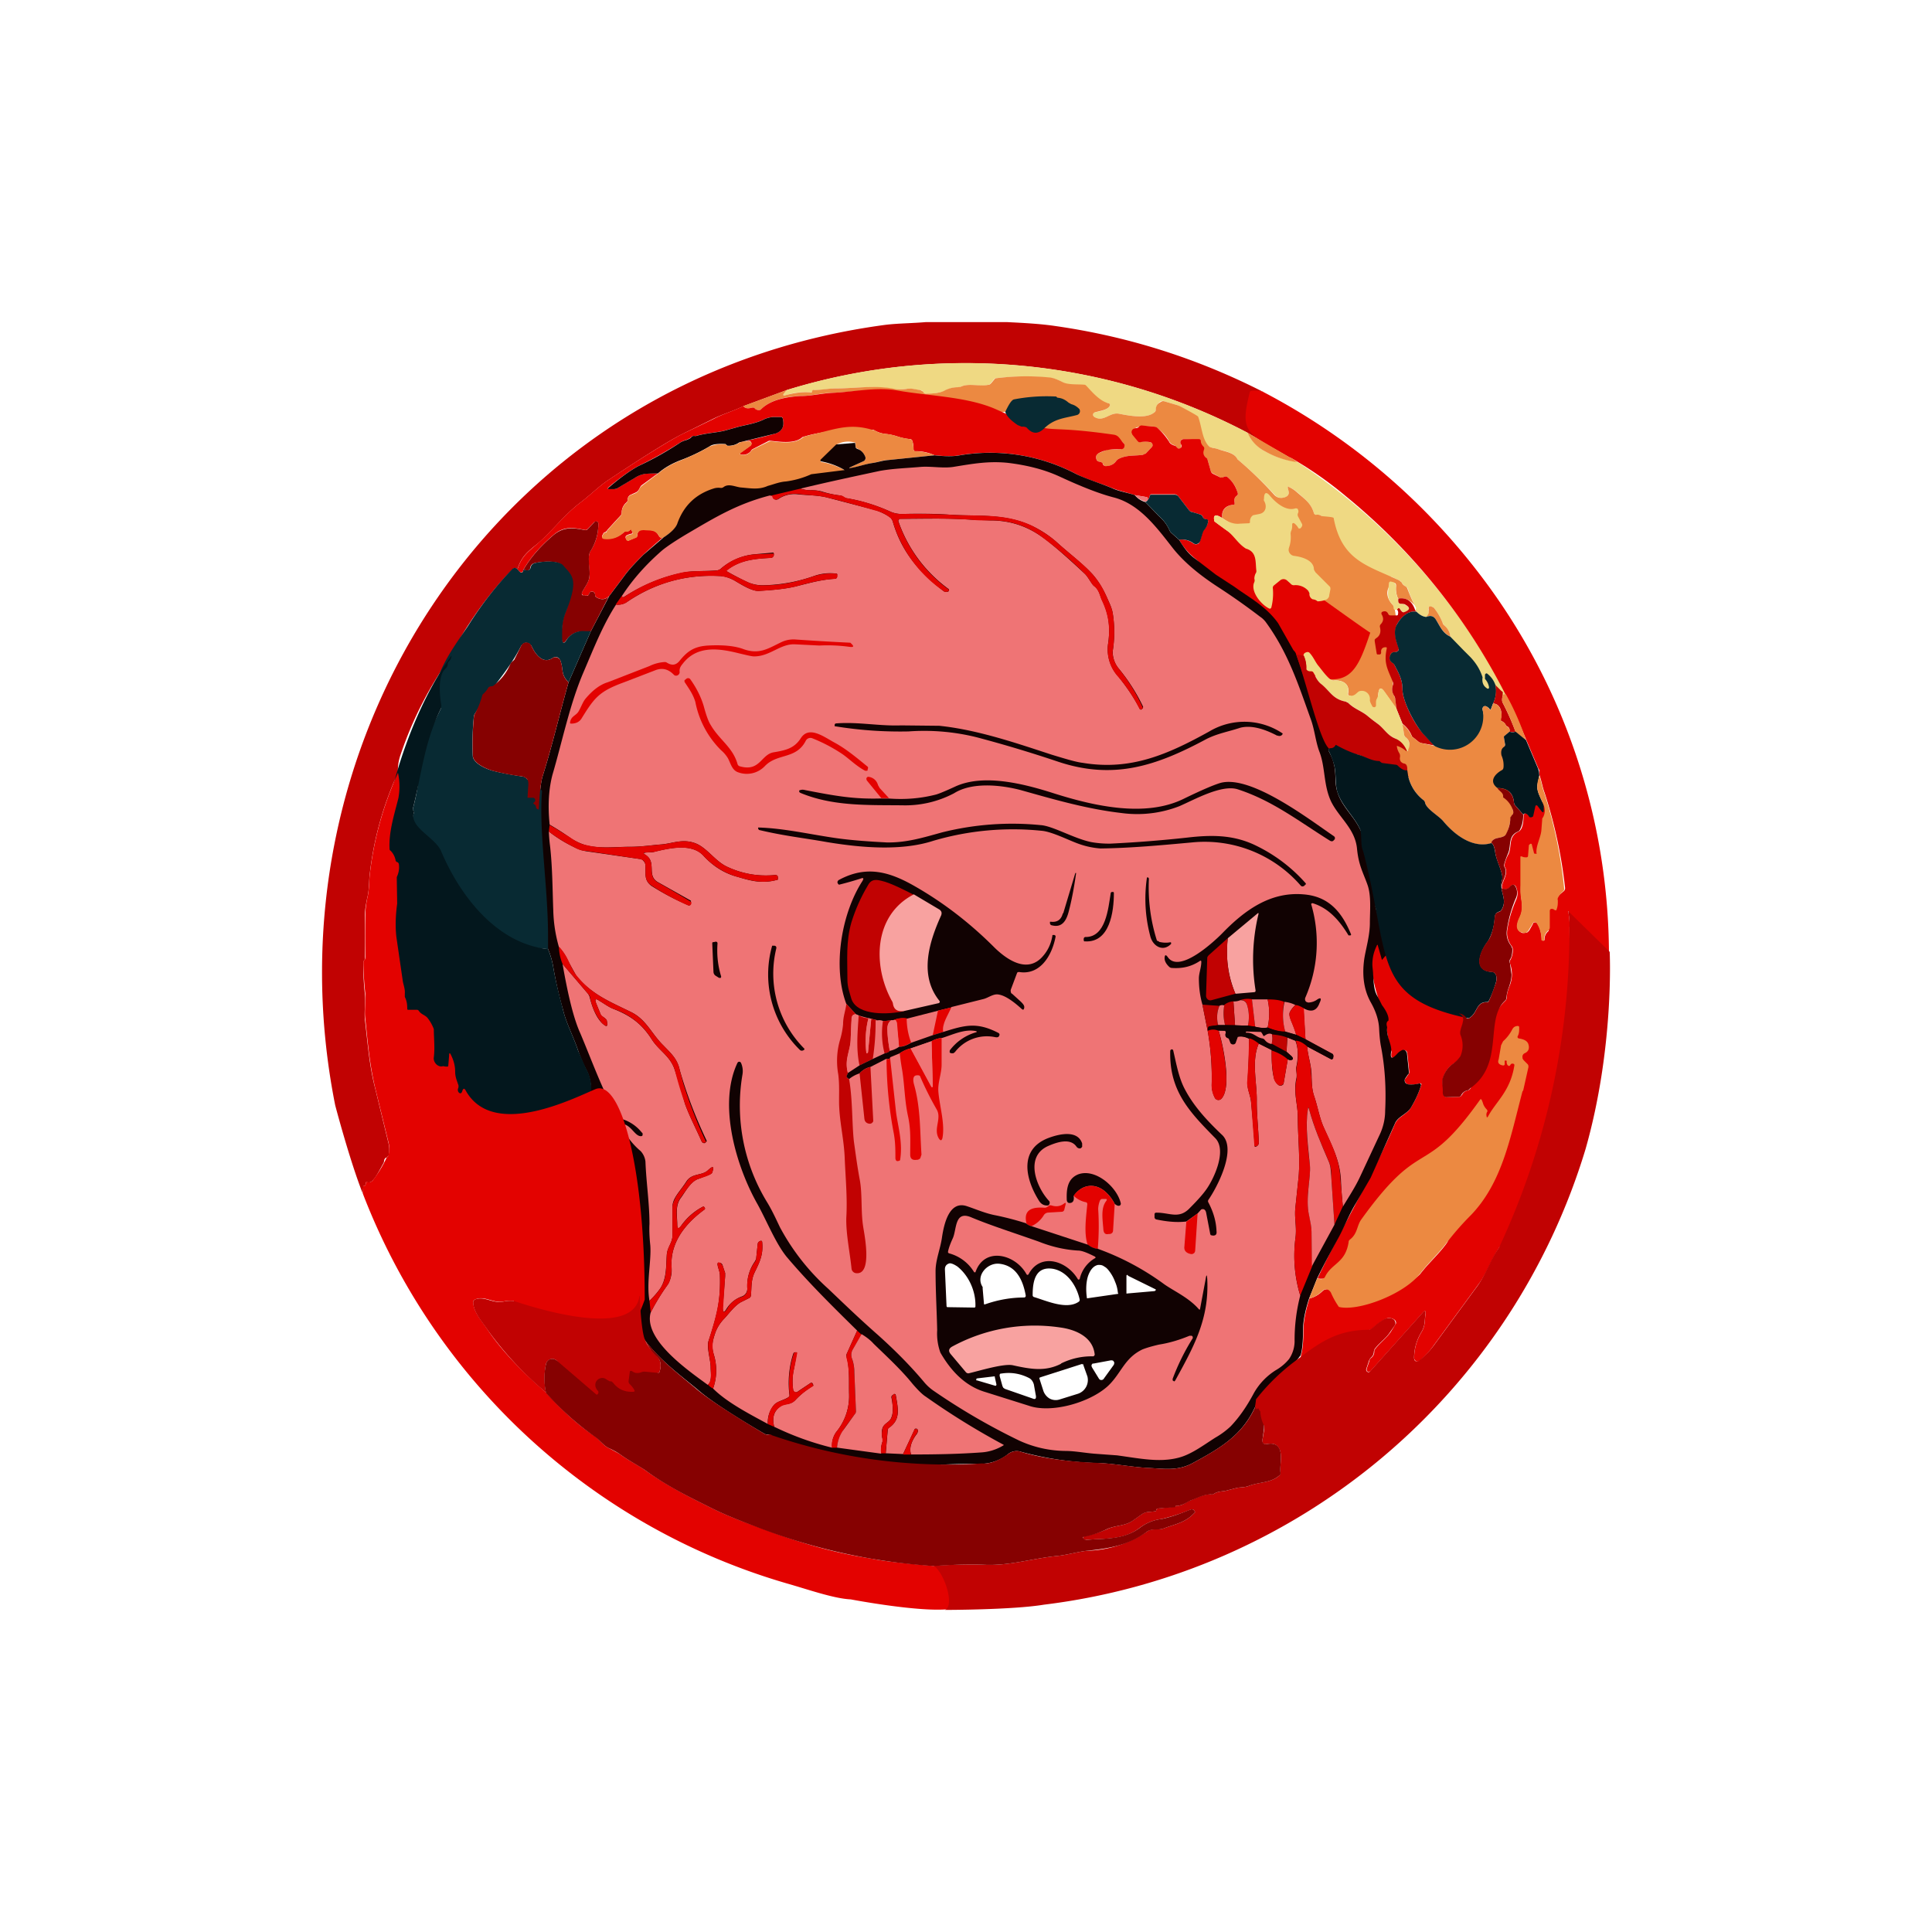 <svg xmlns="http://www.w3.org/2000/svg" width="24" height="24" fill="none" viewBox="0 0 24 24">
    <rect x="0" y="0" width="24" height="24" fill="#808080" stroke="none"/>
    <g clip-path="url(#BRRR__a)">
        <path fill="#fff" d="M24 0H0v24h24z"/>
        <path fill="#C10202" d="M11.503 4.001h1c.2.01.414.02.614.05q1.349.194 2.57.815-.03-.014-.045.025c0 .015-.01.02-.015.025a.2.2 0 0 0-.07.065.03.03 0 0 0 0 .035l.04.1q.015.015 0 .03c-.01.03 0 .05.02.07.01.005.01.015.01.03q-.008.039.015.07a.03.03 0 0 1 .006.017.03.03 0 0 1-.006.018q-.006.015.01.015t.025.015l.1.09q.015.014.035.02.03.015.045.045a.04.04 0 0 0 .03.02q.03-.001.03.02c0 .015.01.025.02.03.05.02.08.05.1.085l-.54-.315a7.53 7.53 0 0 0-5.724-.53l-.54.2c-.12.06-.26.1-.37.155l-.415.205c-.135.07-.43.25-.88.55-.13.085-.24.2-.375.3-.19.15-.325.33-.5.485-.12.1-.21.155-.265.33-.025-.02-.04-.02-.06 0-.185.185-.375.42-.565.715q-.112.172-.195.36c-.27.374-.483.787-.63 1.224a.6.6 0 0 0-.035.23q-.276.607-.35 1.26c-.01.08-.005.19-.03.29q-.03.141-.03.215v.525a.05.05 0 0 1-.005.035.05.05 0 0 0-.015.04q-.001.196.02.385c.01.095-.01.21 0 .315.035.295.055.58.13.865l.165.68q.015.069 0 .145l-.025.025c-.015 0-.025.015-.03.03l-.005.03c-.06.11-.1.185-.135.22q-.03.039-.075.025c-.01 0-.015 0-.015.01a.05.05 0 0 1-.01.035h-.02q0-.008 0 0l-.005.1c-.16-.4-.344-1.1-.344-1.1-.905-4.54 2.024-9.05 6.829-9.694.16-.02.34-.02.51-.035"/>
        <path fill="#EFD983" d="M15.497 5.375c.05.1.12.18.215.23.13.07.26.115.4.13a7.65 7.65 0 0 1 2.595 2.885c-.32.21-.52-.53-.69-.71a.2.2 0 0 0-.075-.14.1.1 0 0 1-.02-.03.7.7 0 0 0-.11-.19c-.05-.025-.07-.02-.07.02l.005.025c.005.02 0 .045-.03.07a.2.2 0 0 1-.12-.065l-.015-.015q.014-.031.005-.04a2 2 0 0 1-.1-.235.05.05 0 0 0-.025-.025.14.14 0 0 1-.05-.05.1.1 0 0 0-.03-.025l-.095-.045c-.01 0-.02 0-.025.01-.005.025-.025.035-.05.025a.4.4 0 0 1-.125-.055c-.045-.03-.055-.085-.115-.115q-.014-.008-.02.015-.001.021-.025.035a.04.04 0 0 1-.025.01q-.09 0-.12-.09l-.01-.025-.015-.01a.03.03 0 0 1-.015-.02c-.02-.075-.1-.085-.115-.185a.06.06 0 0 0-.02-.035.46.46 0 0 1-.17-.28.05.05 0 0 0-.02-.035.1.1 0 0 0-.07-.015.025.025 0 0 1-.025-.02c-.035-.125-.115-.175-.2-.255a.4.4 0 0 0-.11-.07c-.015-.01-.02 0-.015.01l.01.04q.004.01.003.023a.06.06 0 0 1-.042.052c-.05.02-.1.01-.13-.025a5 5 0 0 0-.466-.445c-.035-.08-.15-.1-.225-.12a.3.3 0 0 0-.08-.02c-.014 0-.025 0-.034-.01a.36.36 0 0 1-.12-.16.45.45 0 0 0-.136-.18.1.1 0 0 1-.02-.03c-.024-.05-.08-.075-.1-.12a.05.05 0 0 0-.024-.03l-.17-.05a.05.05 0 0 0-.05.005.13.13 0 0 0-.055.1l-.006.02-.014.015c-.1.08-.305.04-.435.015-.12-.025-.195.115-.315.035a.03.03 0 0 1-.01-.03V5.13l.015-.005c.06-.015.175-.03.195-.09v-.01l-.006-.01-.01-.005a.43.43 0 0 0-.21.01.04.04 0 0 1-.03-.01.04.04 0 0 1-.01-.016.03.03 0 0 1 0-.019c.026-.09-.01-.145-.094-.15a.6.6 0 0 1-.235-.08.4.4 0 0 0-.15-.05 3 3 0 0 0-.685.005l-.05.06a.06.06 0 0 1-.03.02c-.11.03-.24-.025-.345.025a.1.1 0 0 1-.035.005.35.35 0 0 0-.17.05.7.7 0 0 1-.23.03.03.03 0 0 1-.025-.015l-.005-.01a.06.06 0 0 0-.035-.02c-.06 0-.105-.025-.165-.015a.6.6 0 0 1-.185 0c-.23-.045-.465-.005-.7-.005-.085 0-.18.025-.27.02-.01 0-.015 0-.02.01l-.005.01-.02.01q-.151-.015-.295.03c-.05.015-.055 0-.02-.035l.02-.025a7.53 7.53 0 0 1 5.724.53"/>
        <path fill="#EC8941" d="M17.367 7.435a.3.3 0 0 1-.025-.15c.015-.125-.22.04-.04.23.05.055.065.365 0 .954v.045a.14.14 0 0 0 .015.125l.015.04.015.125-.15-.21q-.06-.091-.075.02c-.06.575-.135.085-.365.025a.02.02 0 0 1-.01-.01v-.015c.025-.125-.08-.17-.18-.16a.05.05 0 0 1-.035-.01c-1.09-.81.825.05-.2-.96l.005-.38c-.01-.01-.365-.03-.37-.04-.015-.8.04-.55-.49-.5-.08.006-.23-.084-.295-.13-.005-.1.04-.15.14-.164q.015-.001.015-.025-.015-.06.03-.09c.01 0 .01-.01.01-.02a.37.37 0 0 0-.125-.205q-.022-.022-.06 0a.04.04 0 0 1-.035 0l-.09-.05a.05.05 0 0 1-.025-.025l-.04-.14a.1.1 0 0 0-.02-.03c-.13-.105.03-.23-.28-.23-.015 0-.02 0-.03.015s-.015.03 0 .05v.04c-.01.015-.024.015-.04.01a.04.04 0 0 1-.02-.02.04.04 0 0 0-.025-.02.1.1 0 0 1-.064-.05.5.5 0 0 0-.15-.165.1.1 0 0 0-.036-.015c-.17-.015-.36-.01-.2.18 0 .01.016.015.025.01a.3.3 0 0 1 .13.005.035.035 0 0 1 .015.06l-.075.08a.06.06 0 0 1-.035.015c-.11.015-.2 0-.3.05a.1.1 0 0 0-.03.025.15.15 0 0 1-.13.065q-.021.001-.03-.02c-.01-.02-.03-.035-.05-.035a.035.035 0 0 1-.034-.025c-.015-.035-.005-.065.025-.08l.11-.045.17-.005.024-.01a.04.04 0 0 0 .015-.04.04.04 0 0 0-.01-.025.26.26 0 0 0-.164-.085c-.35-.05-1.05.07-1.305-.305q-.105.015-.135 0c-.085-.035-.14-.08-.24-.085a3 3 0 0 1-.405-.05l-.015-.02a.04.04 0 0 0-.03-.015.32.32 0 0 0-.23.055.04.04 0 0 1-.035.01c-.025-.01-.035-.025-.025-.055l.005-.01.01-.015.005-.01v-.01l-.006-.007-.01-.003a2 2 0 0 1-.274-.03c-.255-.045-.51 0-.765.01-.125 0-.26.04-.395.04-.175.005-.37.045-.49.165a.04.04 0 0 1-.035.01.08.08 0 0 1-.05-.025.03.03 0 0 0-.03-.005c-.05.015-.085.005-.105-.02l.54-.2-.02.025q-.054.059.02.035c.1-.025.195-.04.295-.03.01 0 .015 0 .02-.01v-.01c.01-.01.015-.015.025-.01.09 0 .185-.02.27-.02.235 0 .47-.04.7 0 .06.015.125.015.185.005s.105.01.165.015l.035.02.005.01q.009.015.025.015.156.001.23-.035a.35.35 0 0 1 .17-.045l.035-.005c.1-.05.235 0 .345-.025.015 0 .025-.01.035-.02l.05-.06q.342-.045.685-.01.06.009.15.055c.07.04.2.025.28.035.02 0 .155.2.295.23l.01.005.005.01v.01c-.02.06-.135.07-.195.09l-.01.008-.005.012v.015l.01.015c.12.08.195-.06.315-.035.13.025.335.065.434-.015a.04.04 0 0 0 .02-.03c0-.05.02-.08.06-.1a.05.05 0 0 1 .046-.01l.17.05c.015.005.24.125.25.14.05.13.05.305.15.38l.034.01a.3.3 0 0 1 .08.02c.075.025.19.04.225.12q.246.207.46.445.053.054.135.025l.021-.011a.06.06 0 0 0 .022-.04q0-.014-.003-.024l-.01-.04c0-.015 0-.02.015-.01a.4.4 0 0 1 .105.07c.09.08.17.13.205.255q.003.008.01.014t.015.006q.039-.007.07.015c.01.005.15.01.15.025.1.53.42.59.815.775l.03.025c.01.025.03.04.05.05a.05.05 0 0 1 .02.025c.17.44.115.085-.115.125"/>
        <path fill="#E30200" d="M13.837 5.4c.065.01.075.06.12.105q.01.01.013.023l-.003.027a.04.04 0 0 1-.04.025c-.11 0-.185 0-.28.05q-.046.029-.025.08c.005.015.015.02.03.025.025 0 .05.015.05.035q.014.021.035.02c.05 0 .1-.02.13-.065a.1.1 0 0 1 .03-.025c.1-.05.19-.035.3-.05l.035-.015.075-.08a.04.04 0 0 0 .01-.016.04.04 0 0 0-.009-.035.04.04 0 0 0-.016-.01.3.3 0 0 0-.13 0c-.01 0-.02 0-.03-.014l-.065-.08-.01-.025a.05.05 0 0 1 .02-.046l.025-.01q.029.002.05-.02a.04.04 0 0 1 .03-.014l.15.015c.02 0 .03.005.045.015q.076.066.145.17c.01.025.035.04.065.05q.016 0 .025.015l.02.02q.024.006.04-.01a.04.04 0 0 0 0-.04c-.015-.02-.01-.035 0-.05a.04.04 0 0 1 .03-.015h.19q.024.001.025.025c0 .025.015.05.035.07q.006.006.007.016t-.002.019c-.015.04-.01.07.025.1q.014.007.02.03l.04.14a.05.05 0 0 0 .025.03l.09.045c.01.005.025 0 .035 0q.038-.022.06 0 .089.074.125.2c0 .015 0 .02-.01.025q-.045.03-.03.09c0 .015 0 .025-.015.025-.1.01-.15.065-.14.165-.075-.05-.11-.04-.1.02q0 .008.004.016l.011.013.135.1c.1.065 1.685 1.215 1.79 1.275-.16.475-.26.725-.825.49-.085-.065-1.26-1.345-1.35-1.41a.8.8 0 0 1-.2-.235.24.24 0 0 1 .175.045.055.055 0 0 0 .075-.005l.01-.025.03-.105c0-.015.01-.025.02-.035a.2.2 0 0 0 .05-.095v-.013a.03.03 0 0 0-.03-.021c-.015 0-.03-.01-.035-.03a.05.05 0 0 0-.035-.03l-.1-.03a.06.06 0 0 1-.035-.02l-.135-.175a.06.06 0 0 0-.05-.025h-.285c-.01 0-.02.01-.02.025a.13.13 0 0 1-.04.065l.015-.025q.008-.023-.015-.03l-.15-.025c-.095-.035-.19-.05-.285-.09-.145-.06-.295-.1-.435-.17a2.3 2.3 0 0 0-1.45-.235q-.112.022-.314 0a.55.55 0 0 0-.24-.05h-.01l-.01-.02a.3.3 0 0 0-.015-.11.03.03 0 0 0-.025-.02.7.7 0 0 1-.165-.035.7.7 0 0 0-.145-.03.35.35 0 0 1-.145-.05s-.515-.03-.885.09c-.09.085-.265.06-.4.045h-.015l-.205.105a.04.04 0 0 0-.015.015.12.12 0 0 1-.13.05c-.015-.005-.015-.015-.005-.02l.125-.09.01-.015a.03.03 0 0 0-.02-.04.25.25 0 0 0-.13.015c.235-.05.385-.09.45-.11.085-.03.115-.09.09-.19 0-.01-.01-.015-.02-.015h-.1a.3.3 0 0 0-.115.03c-.1.05-.235.07-.31.09l-.18.05c-.105.025-.235.03-.35.065h-.02c-.015 0-.025 0-.035.01a.2.2 0 0 1-.07.04.3.3 0 0 0-.07.03 5 5 0 0 1-.515.29c-.07.035-.2.12-.375.265-.02.02-.02.025.01.025h.045c.015 0 .035 0 .05-.01l.22-.13a.3.3 0 0 1 .135-.05 2 2 0 0 1 .15-.005l-.205.15a.1.1 0 0 0-.02.03c-.03.06-.04.05-.11.085a.06.06 0 0 0-.04.06.05.05 0 0 1-.02.04.16.16 0 0 0-.055.125.05.05 0 0 1-.015.035l-.16.174-.01.015-.015.015a.04.04 0 0 0-.03.02l-.01.02q-.016.031.02.04a.31.31 0 0 0 .25-.08.04.04 0 0 1 .03-.01c.015 0 .03 0 .04-.015.015-.015.02-.01.025.01l.01.01v.01a.02.02 0 0 1-.01.015.2.2 0 0 0-.06.02c-.015.005-.02.02-.015.035l.01.02q.015.016.03.01l.09-.04a.03.03 0 0 0 .015-.025c0-.03.01-.05.04-.065l.035-.005c.085.01.145-.01.19.075.015.025.03.03.055.02a9 9 0 0 0-.245.215c-.075.075-.15.15-.22.24l-.205.275c-.05.045-.1.05-.16.015a.03.03 0 0 1-.015-.025q-.001-.045-.04-.045-.029 0-.035.03a.03.03 0 0 1-.035.02h-.035a.03.03 0 0 1-.015-.015l-.005-.01v-.01c.035-.075.09-.13.095-.21.005-.085-.03-.235.01-.305q.099-.151.1-.34a.03.03 0 0 0-.015-.03h-.015l-.02.005-.085.09a.04.04 0 0 1-.03.01c-.14-.03-.26-.05-.385.055-.16.135-.29.28-.38.435q-.015.075-.075 0c.055-.18.15-.23.265-.335.175-.155.31-.334.5-.484.135-.1.245-.215.375-.3.45-.3.75-.48.88-.55l.415-.2c.11-.06.25-.1.37-.16.02.025.05.035.105.02.015-.005.025 0 .035.005.01.015.025.02.045.025.015 0 .025 0 .035-.01.12-.12.315-.155.49-.165.135 0 .27-.035.4-.04.25-.01.545-.075.8-.03.39.07.86.075 1.22.23.84.375.43.17 1.474.32"/>
        <path fill="#E30200" d="M15.687 4.866a8.1 8.1 0 0 1 2.7 2.275 7.8 7.8 0 0 1 1.6 4.704c-.115.04-.255.46-.455.22-.015-.085 0-.4 0-.465a.03.03 0 0 1-.012-.012.03.03 0 0 1-.003-.018c0-.085-.015-.165-.03-.25h-.005c.01.07.02.136.015.2 0 .3.01.595.005.89 0 .115-.03.235-.035.35-.085 1.215.15.24-.455 1.9-.1.28-.22.6-.39.84-.1.15-.15.315-.26.46l-.55.75a1 1 0 0 1-.185.2.04.04 0 0 1-.041-.003l-.009-.012a.04.04 0 0 1-.01-.02q0-.174.09-.325c.05-.08.04-.145.05-.215.01-.055-.005-.065-.04-.02l-.645.72-.015.005h-.01q-.03-.006-.015-.05l.03-.085c0-.015.01-.03.02-.035a.1.1 0 0 0 .04-.075c0-.015 0-.025.01-.035.06-.08.14-.135.195-.215l.065-.105q.002-.015-.005-.029a.05.05 0 0 0-.02-.021.12.12 0 0 0-.1-.01 1 1 0 0 0-.165.12.1.1 0 0 1-.035.02.2.2 0 0 0-.09.065.1.1 0 0 1-.03.025l-.315.155-.015-.04a.4.4 0 0 0-.162.076l-.003.009v.01l.01.005h.035a.28.28 0 0 0-.175.065.05.05 0 0 1-.035.015q-.09-.001-.075-.07c.02-.065.03-.175.03-.315 0-.1.025-.235.075-.39a.34.34 0 0 0 .16-.09.1.1 0 0 1 .03-.02c.215-.05.6.115.95-.05.13-.055.205-.105.24-.15.1-.13.225-.24.32-.37.095-.125-.03-.35.08-.46.35-.365.955-1.48.32-.91 0-.02-.015.015 0 0-.1.525.3-.6-.205.11-.52.725-1.04.815-1.45 1.63-.015.035-.29.08-.345.06.31-.65.675-1.255.96-1.915.04-.095.15-.12.2-.205q.082-.135.13-.285v-.01a.02.02 0 0 0-.025-.005.4.4 0 0 1-.14.01.05.05 0 0 1-.04-.05c0-.01 0-.02.01-.025l.035-.05a.04.04 0 0 0 .01-.025l-.025-.24-.006-.017a.04.04 0 0 0-.053-.013.2.2 0 0 0-.066.05c-.06.065-.085.05-.07-.035-.06-.15-.085-.555-.115-.535-.225-.515-.145-1.074.12-.744.1.03.075.15.12.23q.023.032.03-.006c0-.03.02-.04.045-.04a.03.03 0 0 1 .015.01.03.03 0 0 1 .01.015l-.01.07c0 .015 0 .025.015.035l.205.145.025.03c.035.09.09.16.175.21a.02.02 0 0 0 .025 0l.01-.01v-.025a.24.24 0 0 1 .1-.015.05.05 0 0 1 .03.015.05.05 0 0 1 .015.035q.001.082.025.105c.12.055 0 .185.025.265a.37.37 0 0 1 0 .265.4.4 0 0 1-.105.1.3.3 0 0 0-.12.175c-.015.05.005.115 0 .175a.06.06 0 0 0 .015.045q.007.008.018.012l.022.003.14-.005c.02 0 .03-.01.04-.025q.023-.046.075-.055a.05.05 0 0 0 .03-.025c.11-.185.18-.285.2-.495.015-.21.08-.45.23-.59a.06.06 0 0 0 .02-.035c0-.05.015-.1.035-.15a.4.4 0 0 0 .03-.145q-.001-.074-.025-.14l-.002-.02q.001-.01.007-.02a.24.24 0 0 0 .03-.14.1.1 0 0 0-.015-.035.26.26 0 0 1-.05-.214c.02-.13.06-.25.11-.366q.031-.074-.005-.154a.04.04 0 0 0-.03-.025.04.04 0 0 0-.021.004.03.03 0 0 0-.014.016.09.09 0 0 1-.09.035.03.03 0 0 1-.014-.01.03.03 0 0 1-.006-.015v-.01c.015-.085.085-.165.035-.245a.04.04 0 0 1 0-.036.5.5 0 0 1 .05-.125c.04-.1-.005-.214.12-.274.06-.025.065-.15.065-.21.02-.026.24-.195.26-.155l.07.345c.065.37-.385.245-.365.77 0 .104.045.2-.015.32-.035.075-.05.165.04.19l.05-.005a.1.1 0 0 0 .035-.036l.045-.08c0-.005 0-.01.01-.01a.03.03 0 0 1 .025 0l.01.005c.04.055.055.125.06.2v.01l.015.01c.015 0 .02 0 .02-.02 0-.04.02-.075.05-.1.015-.014-.05-.13-.05-.145 0-.145.115-.25.24-.35a.05.05 0 0 0 .015-.04c-.044-.402-.13-.8-.255-1.184-.025-.065-.035-.135-.06-.21a.1.1 0 0 1-.005-.05c0-.015 0-.025-.01-.035l-.15-.355a7.65 7.65 0 0 0-2.235-3.025 4.7 4.7 0 0 0-.685-.48c-.55-.31-.65-.3-.515-.825.01-.025.145-.01.165 0z"/>
        <path fill="#082A33" d="M12.753 5.311a.1.1 0 0 0-.06-.01l-.025-.01-.025-.01q-.134-.09-.155-.165c.045-.095.08-.15.11-.155q.26-.05.525-.035c0 .005.01.015.02.015.05.005.09.025.13.06l.035.02c.04.01.07.03.1.06a.05.05 0 0 1 .004.045.05.05 0 0 1-.035.03c-.15.04-.28.04-.41.17-.08.075-.15.06-.214-.015"/>
        <path fill="#110202" d="M9.183 5.496a.22.22 0 0 1-.15.04l-.02-.02c-.095-.005-.16 0-.2.03q-.181.106-.37.175c-.1.04-.19.09-.27.16q-.075 0-.15.005a.3.3 0 0 0-.135.05l-.22.13a.1.1 0 0 1-.05.01h-.05c-.024 0-.024-.005 0-.025.17-.145.3-.23.37-.265q.269-.126.515-.29a.3.3 0 0 1 .075-.03c.025-.01.05-.02.065-.04a.04.04 0 0 1 .035-.01h.02c.115-.035.245-.04.35-.065l.18-.05c.075-.02.21-.04.31-.09a.3.3 0 0 1 .115-.03h.1q.014 0 .02.015c.025.1-.005.16-.09.19z"/>
        <path fill="#EC8941" d="M10.853 5.34c.05.03.095.046.15.05q.081.009.14.03a1 1 0 0 0 .165.036l.015.005.01.015c.01.035.015.075.015.11 0 .005 0 .01.01.015l.01.005c.09 0 .17.02.24.05l-.585.06c-.06 0-.115.025-.18.035-.1.015-.19.05-.29.07v-.005l.005-.01.165-.075c.03-.015.035-.035.025-.06a.2.2 0 0 0-.1-.1.03.03 0 0 1-.014-.01.03.03 0 0 1-.006-.015V5.5a.3.3 0 0 0-.24.025l-.19.19-.004.006v.008l.003.006.006.005c.1.015.19.05.28.095q.015.009 0 .01c-1.135.365-1.565.22-2.07.665q-.024.074-.175.17c-.025.01-.04 0-.05-.02-.05-.085-.11-.065-.195-.075l-.035.005q-.046.021-.04.065 0 .016-.015.025l-.09.035c-.01.01-.02.005-.03-.005l-.01-.02c0-.015 0-.03.015-.035a.2.2 0 0 1 .06-.02h.005l.005-.01a.02.02 0 0 0 0-.015l-.01-.01q-.001-.031-.025-.01a.05.05 0 0 1-.04.015c-.015 0-.025 0-.035.01a.29.29 0 0 1-.25.08q-.03-.009-.014-.04l.01-.02a.04.04 0 0 1 .03-.02c.01 0 .014-.01.014-.015l.01-.015.16-.175a.05.05 0 0 0 .015-.035c0-.05.02-.095.055-.125a.05.05 0 0 0 .02-.04q.001-.045.04-.06c.07-.03.08-.025.11-.085a.1.1 0 0 1 .02-.025l.205-.155c.08-.07.17-.12.27-.16.125-.05.25-.105.365-.175a.4.4 0 0 1 .2-.03c.01 0 .015 0 .015.01l.015.01c.05 0 .1-.01.145-.04a.25.25 0 0 1 .13-.015l.015.01a.03.03 0 0 1 .004.035l-.009.01-.125.09c-.01.005-.01.015 0 .015.06.015.1 0 .135-.045l.015-.015.205-.1.02-.005c.13.015.3.04.4-.045a.1.1 0 0 1 .03-.015l.14-.035c.25-.06.43-.13.71-.04zm4.645.036.54.315q.015-.001.075.05a1.1 1.1 0 0 1-.4-.135.46.46 0 0 1-.215-.23"/>
        <path fill="#110202" d="m10.623 5.501.005.05c0 .01.01.02.02.025.05.015.08.05.1.095.01.025 0 .05-.025.06l-.165.075-.01.01h.005c.1-.015.185-.05.29-.065.065-.01.12-.03.18-.035l.585-.06q.202.022.315 0c.496-.083 1.005 0 1.45.235.14.065.29.11.434.17.095.045.19.055.29.09.035.04.075.07.13.085l.175.18c.05.045.095.1.125.17a.1.1 0 0 0 .02.03l.1.09c.06.095.11.17.2.235l.26.2.23.15c.185.135.39.24.54.45l.19.335c.02.02.03.035.035.055l.265.75c.04.05.065.115.08.185.015.11.05.15.15.19-.02.03-.045.04-.065.04h-.015l-.01.01v.025c.025.05.05.1.06.15.035.11.01.25.045.35.05.18.2.3.28.464l.09.19.025.12c.025.145.05.285.09.425.01.05.01.125-.01.225v.01l.06.225a.03.03 0 0 0 .014.017.03.03 0 0 0 .021.003h.01a.2.2 0 0 0 .035-.03c.02.02.03.05.03.1l-.045.005q-.016.014-.01.035c.005.02.02.035.04.035a.4.4 0 0 1 .045.13l-.12.14-.05-.175c0-.015-.01-.02-.015 0a.5.5 0 0 0-.05.285c.015.12 0 .25.065.35l.05.1c.06.08.09.15.08.195-.02.01-.03.035-.015.08-.015.11.06.215.05.3-.015.095.01.1.07.035a.2.2 0 0 1 .065-.05.04.04 0 0 1 .05.015l.01.02.025.24c0 .01 0 .02-.01.025l-.035.05a.05.05 0 0 0-.007.034.05.05 0 0 0 .017.031l.025.01a.4.4 0 0 0 .135-.01.02.02 0 0 1 .02.005.02.02 0 0 1 .005.02c-.03.1-.075.19-.125.275-.055.085-.165.11-.2.2l-.3.67-.185.32c-.085.14-.145.3-.22.435-.09.165-.18.33-.26.495l-.1.25q-.075.232-.075.39c0 .14-.01.25-.03.315-.09.125-.195.23-.32.325a.75.75 0 0 0-.24.305c-.16.36-.43.52-.77.704-.195.11-.365.075-.575.066-.185-.01-.39-.05-.59-.06a4 4 0 0 1-1-.146.17.17 0 0 0-.134.03.55.55 0 0 1-.33.125c-.1 0-.265 0-.5.01-.31.015-.635 0-.99-.05-.06-.01-.16-.01-.245-.035l-.125-.015a2.2 2.2 0 0 1-.785-.275c-.025 0-.05 0-.06-.01q-.614-.36-.83-.55c-.23-.19-.45-.35-.645-.6a.45.45 0 0 1-.075-.25l-.005-.204q.022-.203-.12-.3a.05.05 0 0 1-.025-.03.16.16 0 0 0-.075-.105q-.109-.196-.23-.385c-.035-.06-.035-.13-.115-.17a.05.05 0 0 1-.025-.025.4.4 0 0 1-.005-.27l.04-.125a.18.18 0 0 1 .085-.085.36.36 0 0 1 .23-.06c.05.01.085.005.115-.005q.022-.008.015-.03c-.025-.085-.065-.165-.005-.25a.05.05 0 0 0 .01-.035.18.18 0 0 0-.075-.105c-.115-.09-.16-.225-.22-.35a.42.42 0 0 0-.215-.225.5.5 0 0 0-.05-.38 2 2 0 0 1-.09-.215c-.06-.18-.15-.345-.19-.515a5 5 0 0 1-.12-.525 1 1 0 0 0-.065-.225l-.04-.165a.48.48 0 0 0-.035-.345c.045-.24 0-.575-.025-.795l-.015-.43c.01-.2.025-.345.05-.42.12-.38.21-.774.32-1.16l.275-.63.23-.44.205-.274c.07-.09.145-.165.22-.24l.25-.215c.1-.065.15-.12.17-.17.08-.225.23-.37.46-.44a.2.2 0 0 1 .08-.005.05.05 0 0 0 .035-.01c.065-.05.15 0 .22.005.12.01.22.03.33-.02.075-.02.145-.05.225-.055q.165-.022.315-.09l.4-.05c.015 0 .015 0 0-.01a.9.9 0 0 0-.28-.1l-.005-.005a.02.02 0 0 1 0-.015l.195-.19z"/>
        <path fill="#EF7475" d="M16.682 14.989a5 5 0 0 1-.025-.34c-.015-.25-.125-.44-.22-.66-.05-.12-.07-.25-.115-.38-.03-.095-.025-.175-.03-.275-.005-.11-.045-.22-.055-.335l.3.16.007.001.005-.001.005-.004.003-.006.005-.015a.035.035 0 0 0-.015-.045l-.33-.175-.025-.39c.095.055.165.035.2-.065.03-.06.015-.075-.04-.035a.2.2 0 0 1-.1.03l-.02-.006a.04.04 0 0 1-.015-.014.05.05 0 0 1 0-.045 1.7 1.7 0 0 0 .07-1.16l.005-.004.007-.005h.008c.195.06.33.21.445.4h.025c.005-.006.01-.01.005-.016-.115-.28-.28-.47-.59-.494-.415-.035-.735.2-1.015.49-.09.09-.525.5-.67.29q-.038-.053-.04.014.001.053.056.105a.05.05 0 0 0 .03.015c.13.01.244-.015.35-.085q.02-.014.02.01c0 .07-.03.14-.03.205q0 .174.044.325l.065.325q.059.331.05.67c0 .06.016.115.04.165a.05.05 0 0 0 .04.025.05.05 0 0 0 .04-.015c.135-.14.02-.68-.035-.85l.07.005q.021.001.02.025c-.01.04 0 .06.035.07l.02.05a.03.03 0 0 0 .014.019.03.03 0 0 0 .021.006.03.03 0 0 0 .022-.006.03.03 0 0 0 .013-.019l.025-.07q.059-.014.14.025c0 .18-.01.365-.02.55-.005.08.04.16.045.245q.027.273.045.545a.02.02 0 0 0 .015 0l.01-.005a.05.05 0 0 0 .02-.021.05.05 0 0 0 .005-.029c-.005-.17-.025-.33-.025-.505.005-.23-.07-.505.025-.72l.16.08c0 .115 0 .225.025.335a.17.17 0 0 0 .06.1q.015.01.032.007a.05.05 0 0 0 .028-.017l.005-.02.05-.29.025.01c.045 0 .05-.02.02-.05l-.06-.05.01-.18.1.04q.054.135.01.33c-.005.04.015.09 0 .145-.035.175.02.315.02.475 0 .25.03.5.01.74l-.04.38c-.015.135.02.25 0 .385-.03.24-.01.48.06.71a2.2 2.2 0 0 0-.07.575.4.4 0 0 1-.07.215.6.6 0 0 1-.16.135.8.8 0 0 0-.275.285c-.09.17-.185.305-.29.415a1 1 0 0 1-.19.14c-.15.095-.3.21-.46.25-.234.06-.47.01-.76-.03l-.274-.02c-.13-.01-.25-.035-.375-.035a1.4 1.4 0 0 1-.57-.13 8 8 0 0 1-1.05-.61.6.6 0 0 1-.12-.105c-.175-.21-.365-.4-.57-.585-.25-.22-.42-.385-.63-.585a2.8 2.8 0 0 1-.6-.765c-.05-.105-.1-.215-.165-.32a2.3 2.3 0 0 1-.3-1.575.25.25 0 0 0-.02-.15l-.009-.007-.01-.003q-.008 0-.012.003l-.009.007c-.25.52-.015 1.3.25 1.765.115.21.225.485.36.65.275.325.575.62.875.915l-.13.29a.06.06 0 0 0 0 .04c.04.155.025.31.03.465a.7.7 0 0 1-.16.465.28.28 0 0 0-.05.195 3.6 3.6 0 0 1-.72-.26c-.03-.11-.005-.19.07-.25.065-.05.13-.01.2-.09a1 1 0 0 1 .215-.17v-.01l-.005-.01a.02.02 0 0 0-.026-.016l-.009.006-.15.1a.03.03 0 0 1-.017.01.03.03 0 0 1-.035-.012.03.03 0 0 1-.008-.018.7.7 0 0 1 .01-.26q.02-.102.035-.205h-.02a.02.02 0 0 0-.016.005.03.03 0 0 0-.009.015 1.2 1.2 0 0 0-.045.52l-.01.015c-.06.04-.135.05-.18.095a.34.34 0 0 0-.08.24c-.22-.12-.505-.265-.68-.44a.67.67 0 0 0 .01-.42c-.035-.11-.015-.175.02-.28a.5.5 0 0 1 .11-.17c.065-.07.12-.15.2-.2l.11-.055a.04.04 0 0 0 .02-.03c.01-.1 0-.19.045-.285.065-.135.11-.22.095-.38 0-.015-.015-.02-.03-.01a.04.04 0 0 0-.025.03l-.02.19-.015.03q-.104.149-.095.335a.1.1 0 0 1-.065.1.37.37 0 0 0-.19.15c-.035.06-.05.05-.05-.015l.03-.385v-.04l-.03-.09a.05.05 0 0 0-.025-.035h-.015c-.015-.01-.025 0-.025.015.005.05.03.09.03.14.01.31-.035.49-.14.81-.03.075.025.24.025.33 0 .065.02.175-.035.22-.23-.17-.805-.56-.71-.9q.096-.186.215-.35a.36.36 0 0 0 .045-.2c-.025-.315.17-.555.41-.73a.02.02 0 0 0 0-.025l-.01-.01h-.01a.76.76 0 0 0-.27.235c-.035.05-.05.04-.05-.015 0-.11-.03-.235.05-.335.06-.085.12-.2.215-.23l.09-.035q.074-.023.08-.045.039-.113-.05-.03c-.075.075-.2.035-.27.14-.05.08-.115.15-.15.22a.24.24 0 0 0-.025.095v.365c0 .085-.065.14-.07.235-.01.14 0 .29-.08.415q-.06.084-.135.155c-.04-.23.025-.49.01-.69q-.016-.151-.01-.265c0-.26-.04-.51-.05-.775a.23.23 0 0 0-.06-.13.9.9 0 0 1-.25-.34c.13 0 .17.15.25.155.02 0 .025-.005.025-.025 0-.005 0-.015-.01-.02a.5.5 0 0 0-.295-.18c-.19-.33-.32-.7-.47-1.055-.08-.175-.15-.46-.22-.86l.32.375.015.03c.03.12.075.25.155.33.06.055.075.05.06-.03 0-.01-.02-.03-.05-.05a.06.06 0 0 1-.025-.025l-.055-.135q-.036-.089.04-.035c.06.035.11.075.175.1.215.085.35.185.475.38.095.145.23.205.285.38q.07.206.125.415c.055.155.14.315.21.475l.009.01.011.005a.03.03 0 0 0 .02 0l.01-.01a.02.02 0 0 0 .01-.01v-.01a5.6 5.6 0 0 1-.335-.88c-.03-.14-.115-.21-.2-.3-.15-.145-.21-.32-.4-.415-.265-.13-.495-.22-.685-.455l-.1-.18a.6.6 0 0 0-.115-.175 1.8 1.8 0 0 1-.07-.455c-.01-.264-.01-.534-.04-.8a2 2 0 0 1-.015-.18q.143.113.315.195c.05.026.09.04.145.05l.665.096c.02 0 .04.01.05.025.02.02.025.04.025.06.005.1-.02.18.075.25q.223.141.465.244a.03.03 0 0 0 .025-.02v-.04l-.4-.225c-.165-.084-.01-.26-.175-.35l-.007-.005-.003-.01.005-.005h.005c.035-.01.08 0 .11-.01.2-.05.47-.11.615.04.125.14.275.23.435.27.165.05.3.086.485.036.01 0 .01-.005.01-.015V10.9c0-.025-.015-.03-.035-.03q-.315.03-.6-.105c-.145-.07-.24-.226-.38-.286-.16-.064-.285-.004-.425.01-.135.01-.25.03-.395.03-.185 0-.35.025-.535-.015a.7.7 0 0 1-.215-.1 3 3 0 0 0-.25-.16c-.025-.244-.01-.45.035-.62.125-.424.215-.88.39-1.284.12-.28.235-.575.4-.83a.2.2 0 0 0 .125-.025c.35-.24.73-.35 1.155-.33.06 0 .12.02.18.05.085.05.23.145.32.135.15-.01.3-.02.45-.055.165-.04.315-.085.485-.095q.03 0 .03-.03v-.015q.008-.021-.015-.02a.6.6 0 0 0-.27.03 2 2 0 0 1-.62.115.46.46 0 0 1-.21-.04 4 4 0 0 1-.25-.13c-.01-.005-.01-.015 0-.02.165-.125.35-.14.545-.15a.04.04 0 0 0 .035-.035v-.02l-.005-.01h-.01l-.22.02a.75.75 0 0 0-.43.185.1.1 0 0 1-.035.015c-.15.015-.3 0-.435.03-.25.05-.49.15-.71.29q-.046.031-.04-.005c.14-.215.31-.4.5-.565q.104-.084.335-.22c.325-.19.595-.355 1-.46l.035.005a.05.05 0 0 0 .02.04.05.05 0 0 0 .05 0 .35.35 0 0 1 .24-.06c.135.015.26.01.385.045l.575.15q.119.039.2.1l.02.035c.105.375.325.635.63.87a.05.05 0 0 0 .05.01h.01l.01-.01.002-.008-.002-.007V7.32a1.75 1.75 0 0 1-.63-.85.04.04 0 0 1 .02-.025h.015c.285 0 .575-.01.86.01l.25.01c.225 0 .43.06.62.19q.166.111.55.47c.045.04.085.13.12.155.065.05.07.125.1.18.08.17.1.325.075.52a.5.5 0 0 0 .125.425c.1.125.19.255.265.4.005.01.01.01.02.01l.01-.01a.02.02 0 0 0 .01-.013.02.02 0 0 0 0-.017 2.3 2.3 0 0 0-.305-.475.32.32 0 0 1-.07-.215q.036-.232 0-.465a.5.5 0 0 0-.04-.125c-.055-.125-.1-.23-.21-.36-.12-.13-.285-.255-.43-.385a1.3 1.3 0 0 0-.33-.22c-.325-.15-.65-.115-.995-.135-.2-.015-.41-.015-.615-.01a.35.35 0 0 1-.155-.035 2.2 2.2 0 0 0-.525-.16c-.03 0-.05-.03-.085-.035a1.2 1.2 0 0 1-.23-.05.5.5 0 0 0-.135-.015.4.4 0 0 1-.13-.02c.33-.08.66-.15.985-.22.165-.03.34-.035.51-.05.13-.01.275.02.405 0 .245-.04.44-.075.68-.05.245.03.455.085.64.17.28.13.5.215.675.26.325.085.54.385.74.64.15.185.345.335.534.46q.277.179.54.38c.03.02.05.04.07.065.285.39.41.79.565 1.22.045.13.055.26.1.385.08.2.05.42.15.63.1.2.295.334.32.58.02.21.075.295.13.45.05.14.03.33.03.474 0 .16-.05.32-.07.45-.03.215 0 .39.08.535q.098.172.105.33c.005.11.015.175.02.205q.076.383.055.81a.7.7 0 0 1-.065.295l-.245.525c-.06.13-.14.25-.215.375"/>
        <path fill="#E30200" d="M9.943 6.07q.06.021.135.02c.05 0 .09.005.13.02q.111.03.23.045c.035 0 .055.03.085.035.185.03.355.085.525.16q.074.036.155.035.308-.006.615.01c.35.02.67-.02 1 .135.125.065.235.135.325.22.145.13.31.25.43.385.115.13.155.235.21.36.02.05.035.085.04.125.025.15.025.31 0 .465-.01.06.025.16.07.215q.184.227.305.495l-.01.01-.01.01-.02-.005a2 2 0 0 0-.265-.4.5.5 0 0 1-.125-.43c.025-.2 0-.35-.08-.52-.025-.05-.03-.13-.1-.18-.03-.025-.07-.115-.115-.155a5 5 0 0 0-.55-.47 1.03 1.03 0 0 0-.62-.19c-.09 0-.175 0-.25-.01a10 10 0 0 0-.876-.009l-.014.009a.04.04 0 0 0 0 .035c.119.335.337.627.625.835v.015l-.02.01a.05.05 0 0 1-.05-.01 1.6 1.6 0 0 1-.63-.87.1.1 0 0 0-.02-.03.45.45 0 0 0-.2-.1q-.359-.104-.575-.155c-.125-.035-.25-.03-.385-.05a.37.37 0 0 0-.245.065.05.05 0 0 1-.05 0 .05.05 0 0 1-.02-.04h-.03z"/>
        <path fill="#EFD983" d="M16.367 7.47a.1.1 0 0 0-.06-.025.07.07 0 0 1-.04-.075l-.015-.03a.21.21 0 0 0-.18-.07.05.05 0 0 1-.04-.02l-.045-.04a.065.065 0 0 0-.085 0l-.08.065a.04.04 0 0 0-.01.035.7.7 0 0 1-.02.24l-.01.01a.02.02 0 0 1-.014 0c-.106-.05-.24-.22-.186-.33a.06.06 0 0 0 0-.04c0-.02.005-.045.015-.065a.05.05 0 0 0 .01-.035c-.014-.11.01-.235-.13-.275-.104-.065-.15-.165-.245-.23q-.075-.053-.15-.11v-.02q-.014-.089.1-.02c.066.045.14.08.22.07l.11-.005c.01 0 .02-.01.015-.02 0-.035.015-.065.04-.08l.075-.015c.085-.015.1-.1.06-.164a.04.04 0 0 1 0-.026c0-.08.03-.09.075-.035.07.085.2.195.315.155.015 0 .025 0 .03.01.01.02.01.035 0 .055a.05.05 0 0 0 .005.04l.045.085q.014.021-.01.05l-.01.01h-.02a.2.2 0 0 0-.055-.065l-.01-.003-.01.003-.005.01v.005c0 .03 0 .05-.01.075a.1.1 0 0 0-.01.04q.01.091-.02.175a.1.1 0 0 0-.004.033.08.08 0 0 0 .064.067c.09.01.25.05.25.17l.015.03.18.18c.01.01.01.02.01.035l-.015.075q0 .015-.009.029a.1.1 0 0 1-.02.021.3.3 0 0 1-.116.025"/>
        <path fill="#EF7475" d="M14.247 6.23h-.02a.26.26 0 0 1-.13-.08l.145.024c.015 0 .02.015.015.03l-.015.025z"/>
        <path fill="#082A33" d="m14.647 6.705-.1-.09a.1.1 0 0 1-.02-.03.5.5 0 0 0-.125-.17l-.175-.18.015-.005a.13.13 0 0 0 .04-.065c0-.015.01-.02.02-.02h.29a.06.06 0 0 1 .045.02l.135.175c.01.01.02.02.035.02l.1.03.021.01.014.02c.005.02.02.025.035.03h.02a.03.03 0 0 1 .01.025v.01a.2.2 0 0 1-.045.095.1.1 0 0 0-.02.035l-.03.1-.012.025-.023.015a.05.05 0 0 1-.05-.005.23.23 0 0 0-.175-.045z"/>
        <path fill="#860101" d="m7.568 7.4-.23.445h-.075a.24.24 0 0 0-.215.09c-.05.075-.07.065-.07-.025 0-.115 0-.2.05-.315.035-.085.085-.265-.015-.33a.1.1 0 0 1-.04-.06.1.1 0 0 1 .01-.075q.044-.067.005-.104c-.06-.07-.27-.05-.35-.03a.07.07 0 0 0-.05.05c0 .04-.035.05-.085.03.09-.155.22-.3.38-.435.125-.1.245-.085.385-.055.01 0 .02 0 .03-.01l.085-.09a.03.03 0 0 1 .05.01v.015a.63.63 0 0 1-.1.34c-.04.07 0 .22-.01.304-.005.08-.06.135-.095.21v.02l.01.01h.01l.035.005h.02l.015-.02c0-.02.015-.03.035-.03q.039 0 .04.045 0 .016.015.025.091.053.16-.015z"/>
        <path fill="#E30200" d="m7.648 7.51.08-.114c0 .03.01.03.04.01.22-.145.455-.24.71-.295.13-.025.285-.01.435-.025l.035-.015q.181-.164.43-.185l.235-.01v.02a.04.04 0 0 1-.035.035c-.195.01-.38.025-.54.15-.015.005-.015.015 0 .02.08.05.165.09.25.13q.099.046.205.04c.215 0 .42-.045.62-.115a.7.7 0 0 1 .27-.03q.021-.001.02.02v.015q-.007.03-.035.03c-.17.01-.32.05-.485.095-.15.035-.3.045-.45.055-.09.01-.235-.09-.32-.135a.44.44 0 0 0-.18-.05 1.83 1.83 0 0 0-1.155.33.2.2 0 0 1-.125.025z"/>
        <path fill="#082A33" d="m7.338 7.845-.275.63c-.1-.1-.06-.15-.1-.265a.07.07 0 0 0-.04-.045.07.07 0 0 0-.06.01c-.12.08-.215-.05-.26-.15a.08.08 0 0 0-.065-.04c-.01 0-.025 0-.035.01a.1.1 0 0 0-.03.03c-.165.325-.4.55-.585.86a3.4 3.4 0 0 0-.015.505c.005.1.19.17.25.185.115.03.235.05.36.07.025 0 .05.015.06.03.015.02.195.13.19.155-.04.515.075 1.18.075 1.8v.16l-.31-.03q-.007-.001-.014.001l-.01.009q-.013.022-.036.015l-.01-.007a.02.02 0 0 1-.005-.013c0-.01 0-.015-.01-.02l-.03-.005c-.04 0-.065-.02-.075-.05a.04.04 0 0 0-.006-.018.04.04 0 0 0-.014-.012.7.7 0 0 1-.275-.18c-.04-.04-.09-.07-.135-.11a.1.1 0 0 0-.03-.02c-.045-.01-.07-.05-.1-.07-.12-.08-.235-.135-.315-.285a.03.03 0 0 0-.012-.012.03.03 0 0 0-.018-.003c-.005 0-.015-.005-.015-.015-.05-.1-.115-.185-.155-.275-.075-.17-.15-.415-.09-.6l-.005-.02c-.01 0-.01-.01-.01-.02.045-.17.065-.29.065-.35a1 1 0 0 1 .01-.21c.015-.1.03-.2.095-.28a.06.06 0 0 0 .01-.035c0-.02.015-.05.035-.095l.135-.28c0-.01-.065-.05-.07-.06-.05-.335.21-.675.4-.955.185-.295.375-.53.56-.72.02-.015.035-.015.06.005.04.055.065.06.075.005.05.02.085.01.09-.03a.07.07 0 0 1 .05-.05c.075-.02.285-.04.35.025.115.135.2.165.04.575-.05.12-.05.2-.05.315q-.001.136.065.025a.24.24 0 0 1 .215-.095h.075z"/>
        <path fill="#EFD983" d="m17.367 7.435.005.045c.005.01.015.02.025.02.025 0 .04 0 .05.01q.112.051 0 .095c-.02 0-.04-.01-.06-.045-.005-.005-.015-.01-.02 0l-.01.015h-.02q-.024.001-.025-.02V7.54c0-.01 0-.015-.01-.025-.08-.085-.06-.145-.05-.25 0-.035.01-.05.045-.035h.01a.05.05 0 0 1 .025.025.05.05 0 0 1 .01.03c-.005.05 0 .1.025.15"/>
        <path fill="#C10202" d="m17.582 7.585.015.015c-.1-.02-.19.065-.24.15-.05.09-.02.2.02.3l-.005.03q-.014.021-.05.02a.05.05 0 0 0-.05.03c-.015.05-.01.08.025.105a.05.05 0 0 1 .025.025c.05.095.1.18.1.3 0 .15.15.44.255.55l.14.15-.165-.03a.1.1 0 0 1-.03-.015l-.075-.06a.04.04 0 0 1-.01-.015.36.36 0 0 0-.115-.15l-.075-.185-.015-.125a.1.1 0 0 0-.015-.04.14.14 0 0 1-.015-.125.06.06 0 0 0 0-.045c-.065-.16-.115-.23-.075-.415 0-.01 0-.015-.015-.015-.04 0-.06.025-.055.065q0 .008-.003.015a.03.03 0 0 1-.012.01h-.025c-.01 0-.01 0-.015-.01l-.025-.155v-.02l.015-.015q.074-.044.05-.14a.04.04 0 0 1 .005-.03c.04-.04.045-.08.015-.13q-.006-.022.01-.03.053-.022.075.03.008.015.03.015h.07c.01 0 .02 0 .02-.02a.06.06 0 0 0-.01-.05c0-.01.005-.01.01-.015.005-.01.015-.005.02 0q.031.053.055.045c.08-.03.08-.06.005-.1a.2.2 0 0 0-.05-.005.03.03 0 0 1-.025-.02.1.1 0 0 1 0-.045c.1-.015.17.03.21.15"/>
        <path fill="#EC8941" d="M18.017 7.91c-.1-.05-.13-.14-.185-.22-.03-.04-.065-.05-.115-.025.025-.03.035-.05.03-.07V7.57c-.005-.04.015-.05.065-.02a.7.7 0 0 1 .11.19c0 .01.01.02.02.03a.2.2 0 0 1 .075.14"/>
        <path fill="#082A33" d="M17.597 7.6q.06.059.12.064c.05-.02.085-.015.115.025.055.085.085.175.185.22l.16.165.09.09c.07.075.12.155.15.25q-.015.096.06.14a.02.02 0 0 0 .015 0l.005-.01v-.01a.2.2 0 0 0-.05-.1V8.38q.015-.024.03-.01c.05.04.08.085.1.14a.35.35 0 0 1-.03.23l-.025.065c0 .015-.01.015-.02 0a.1.1 0 0 0-.04-.03.03.03 0 0 0-.035.005.04.04 0 0 0-.01.035l.09.385c0 .01 0 .015-.01.015l-.03-.005a.1.1 0 0 1-.02-.03.03.03 0 0 0-.025-.015l-.01.01c-.015.02-.02.09-.04.125a.03.03 0 0 0 0 .03.05.05 0 0 1 0 .05h-.015q-.021-.03-.05-.015l-.012.01-.008.015a.05.05 0 0 1-.015.03.11.11 0 0 0-.05.075q-.001.031-.025.01-.031-.024-.025-.055a.5.5 0 0 0 .025-.115c0-.025-.005-.03-.02-.005l-.05.08a.05.05 0 0 1-.05.02.47.47 0 0 1-.26-.165l-.14-.15c-.1-.115-.255-.4-.255-.555 0-.12-.05-.205-.1-.3a.05.05 0 0 0-.025-.025q-.054-.039-.025-.1a.05.05 0 0 1 .02-.026.05.05 0 0 1 .03-.009q.036.001.05-.02a.04.04 0 0 0 0-.03c-.035-.1-.07-.21-.015-.3.05-.085.135-.17.24-.15"/>
        <path fill="#E30200" d="M8.438 8.214c.1-.125.185-.185.36-.195q.269-.014.425.04c.21.08.32-.005.49-.085a.35.35 0 0 1 .17-.03q.34.024.68.04c.05.045.05.06-.02.05a2 2 0 0 0-.365-.015l-.3-.015c-.185-.01-.31.15-.51.15-.03 0-.09-.015-.175-.035-.24-.06-.53-.115-.715.13-.03.035-.04.065-.035.1a.045.045 0 0 1-.052.044.04.04 0 0 1-.023-.014c-.065-.065-.14-.09-.235-.05l-.39.15c-.3.11-.36.19-.515.44q-.039.069-.13.07-.023.001-.015-.02c.01-.07.07-.08.1-.125.035-.055.055-.125.095-.17.085-.1.175-.17.275-.2l.515-.2a.5.5 0 0 1 .19-.05.05.05 0 0 1 .03.01c.06.035.105.03.15-.02"/>
        <path fill="#860101" d="M7.063 8.475c-.11.385-.2.78-.32 1.16q-.036.113-.05.42a.034.034 0 0 1-.035-.035.03.03 0 0 0-.015-.025.05.05 0 0 1-.02-.02q.031-.015.025-.045-.007-.021-.03-.02h-.065l.01-.165c0-.025 0-.05-.02-.07a.1.1 0 0 0-.06-.03 3 3 0 0 1-.364-.07c-.05-.015-.24-.085-.245-.185a3.4 3.4 0 0 1 .015-.505 1 1 0 0 0 .1-.24q.006-.023.02-.03a.3.3 0 0 0 .055-.07q.014-.021.05-.02a.05.05 0 0 0 .025-.015.64.64 0 0 0 .2-.26.1.1 0 0 1 .035-.04l.015-.015.084-.17a.07.07 0 0 1 .13 0c.045.1.14.23.26.15a.065.065 0 0 1 .085.01q.015.009.015.025c.04.11 0 .17.1.265"/>
        <path fill="#EFD983" d="m17.347 8.805.075.19.02.13q0 .023.015.03c.05.04.065.1.04.16a.03.03 0 0 1-.014.015.02.02 0 0 1-.02 0 .4.4 0 0 0-.11-.065.05.05 0 0 1-.025-.04.1.1 0 0 0 .02-.02q.006-.023-.01-.03c-.105-.04-.15-.13-.23-.19a2 2 0 0 1-.11-.085c-.08-.07-.17-.09-.25-.17a.06.06 0 0 0-.035-.015c-.155-.03-.19-.13-.3-.215-.05-.04-.065-.095-.1-.15a.03.03 0 0 0-.03-.01c-.016 0-.03 0-.04-.01a.03.03 0 0 1-.012-.01.03.03 0 0 1-.004-.015.35.35 0 0 0-.034-.16v-.01a.04.04 0 0 1 .03-.03.04.04 0 0 1 .04 0c.05.05.074.115.11.16.05.06.1.135.16.18a.05.05 0 0 0 .035.01c.1-.01.205.035.175.16a.02.02 0 0 0 0 .015l.006.007.009.003c.075.02.1-.05.134-.055a.1.1 0 0 1 .09.02.1.1 0 0 1 .035.09c0 .02.01.04.026.07q.007.021.03.02c.01 0 .02-.01.02-.02v-.05l.005-.025a.15.15 0 0 0 .024-.075q.014-.111.08-.02l.15.21z"/>
        <path fill="#C10202" d="m16.097 8.13.1.016a.35.35 0 0 1 .03.165c0 .01 0 .015.015.02.01.01.025.01.04.01a.03.03 0 0 1 .025.01c.04.055.055.11.11.15.105.085.14.185.3.215l.03.015c.08.08.17.1.25.17a2 2 0 0 0 .11.085c.085.06.125.15.23.19.04.02.2.085.185.48-.095 0-.56-.255-.635-.275-.1-.03-.265-.015-.36-.07-.12-.05-.28-.77-.425-1.18z"/>
        <path fill="#03171D" d="M5.608 8.15q-.001.03-.025.06a.05.05 0 0 0-.02.03c0 .06-.04.065-.06.105-.06.11-.04.3-.02.42l-.005.035c-.21.43-.235.795-.35 1.25 0 .01 0 .015.01.02.005.005.01.01.005.02-.065.185.26.31.335.48.265.625.735 1.16 1.33 1.22.025.06.05.135.065.225.035.2.075.35.12.524.04.17.13.335.19.516l.095.214a.5.5 0 0 1 .05.38h-.12a.03.03 0 0 0-.017.003.03.03 0 0 0-.013.012c-.065.14-.165.25-.115.41 0 .015 0 .025-.015.03-1.865.71-1.815-1.35-2.5-2.09l.185-1.13c-.025-.85.385-2.08.875-2.739z"/>
        <path fill="#E30200" d="M10.088 9.17a.065.065 0 0 0-.08.035c-.12.23-.35.15-.505.31a.31.31 0 0 1-.33.08c-.08-.025-.095-.11-.13-.175a.4.4 0 0 0-.085-.1 1.15 1.15 0 0 1-.32-.6c-.03-.1-.08-.165-.135-.25v-.02l.02-.015a.035.035 0 0 1 .05 0q.119.166.17.34.046.171.085.23c.11.19.275.275.335.49a.04.04 0 0 0 .03.025c.25.07.26-.15.42-.175.15-.025.255-.05.335-.175.1-.155.275-.025.41.05.15.08.28.19.415.3.01.005.015.02.005.035v.015a.02.02 0 0 1-.015.005h-.015c-.115-.06-.21-.16-.295-.215a2 2 0 0 0-.365-.19"/>
        <path fill="#C10202" d="m18.577 8.51.075.075c.015.005.02.02.015.03v.025q-.015.06 0 .09.09.172.16.36a.14.14 0 0 1-.076 0q.01-.044-.024-.065a.04.04 0 0 1-.02-.015.1.1 0 0 0-.05-.05.03.03 0 0 1-.015-.01v-.02c.025-.07 0-.19-.095-.19a.37.37 0 0 0 .03-.23"/>
        <path fill="#EC8941" d="M18.707 8.625q.151.27.25.57l-.13-.1q-.069-.194-.16-.365-.015-.03 0-.09c.01-.015.02-.02.04-.015m-.16.115c.09 0 .12.12.1.19v.02s0 .01.01.01q.036.014.05.05l.02.02q.031.015.025.06l-.06.05a.02.02 0 0 0-.01.02c.1.65-.01.37.115.92q.008.029-.015.05a.05.05 0 0 0-.015.03 1 1 0 0 1-.05.2.06.06 0 0 1-.03.025c-.045.025-.09.02-.125.04q-.036.021-.035.05c-.23.07-.455-.1-.6-.275-.06-.07-.21-.15-.225-.23a.05.05 0 0 0-.02-.03.53.53 0 0 1-.2-.37c0-.025 0-.045-.01-.065a.04.04 0 0 0-.03-.02c-.04-.01-.06-.04-.05-.085 0-.015 0-.03-.01-.045a.2.2 0 0 1-.03-.09.3.3 0 0 1 .11.06.02.02 0 0 0 .02.005h.01v-.015q.046-.099-.035-.16a.05.05 0 0 1-.015-.03l-.02-.13q.076.06.115.15l.01.01.075.06.03.015.165.035a.414.414 0 0 0 .6-.45.04.04 0 0 1 .01-.035.03.03 0 0 1 .035-.005c.015.005.03.02.04.035q.014.015.02 0z"/>
        <path fill="#110202" d="M15.868 9.14c-.19-.1-.34-.13-.46-.1-.15.05-.28.07-.42.14-.615.33-1.15.516-1.85.28a16 16 0 0 0-1-.3 2.7 2.7 0 0 0-.85-.074 5 5 0 0 1-.92-.065v-.01c0-.015.005-.025.025-.025.27-.02.53.035.8.025l.475.005c.485.05.985.225 1.4.36.165.05.295.09.38.1.6.1 1.06-.105 1.575-.39a.85.85 0 0 1 .91.025v.008l-.005.007-.01.01a.05.05 0 0 1-.05 0z"/>
        <path fill="#03171D" d="M18.752 9.089q.037.015.075 0l.13.105.15.355.01.035.005.05-.025.12c-.01.08.05.17.08.25v.06q0 .046-.03.01l-.045-.06-.006-.008-.01-.002-.01.005-.004.01-.025.114q-.001.014-.025.02c-.015 0-.025 0-.03-.014-.025-.035-.05-.045-.07-.02l-.1-.115a.06.06 0 0 1-.015-.035q-.016-.18-.205-.18c-.115-.085-.025-.18.06-.225a.04.04 0 0 0 .011-.014l.004-.016a.3.3 0 0 0-.025-.15q-.015-.075.03-.105a.03.03 0 0 0 .012-.013.03.03 0 0 0 .003-.017l-.015-.09c0-.005 0-.015.01-.02zm-2.155.165c.09.05.185.095.29.125.075.02.15.075.25.075q.024.024.04.025l.155.02q.021 0 .035.015.061.061.115.055a.52.52 0 0 0 .2.37.05.05 0 0 1 .02.03c.015.08.165.16.225.23.145.175.37.344.6.274.025.015.035.05.045.1.01.1.07.2.09.31v.04c-.05.15.075.24-.01.38a.05.05 0 0 1-.025.02c-.045.015-.055.035-.06.08a.65.65 0 0 1-.08.285c-.1.125-.2.375.05.385q.01.001.02.007l.015.013q.031.039.01.115c-.03.1-.06.17-.085.22a.03.03 0 0 1-.012.015.03.03 0 0 1-.018.005c-.135 0-.11.14-.22.2h-.015c-1.205-.255-.95-.76-1.3-2.08-.035-.065-.01-.214-.04-.274-.08-.165-.225-.285-.28-.46-.03-.1-.01-.25-.045-.35a1 1 0 0 0-.065-.165l.005-.015a.03.03 0 0 1 .025-.01c.02 0 .045-.01.06-.04z"/>
        <path fill="#E30200" d="M4.944 9.6a.8.8 0 0 1 .005.315c-.05.2-.12.414-.11.625 0 .01 0 .02.015.03q.045.046.06.114-.001.016.02.026c.01 0 .015.01.02.02q.014.082-.025.165v.025l.005.305q-.031.227-.01.414l.08.55c.005.035.03.1.025.15v.045c.025.05.03.095.03.145 0 .01 0 .015.015.015h.1c.01 0 .02 0 .03.015.03.045.08.05.11.09a.5.5 0 0 1 .075.135c0 .105.015.235 0 .35-.01.06.05.13.115.11l.03.005h.03l.005-.01v-.005l.01-.12q.001-.059.025-.005c.03.06.05.13.05.2s.02.11.04.17c.005.015 0 .025 0 .035a.05.05 0 0 0 0 .05q.014.023.035.015l.01-.015c.015-.05.03-.05.05-.01.345.6 1.344.085 1.61-.025.3-.12.61.91.61 2.615-.54 1.525-1.63.015-1.63.015a.4.4 0 0 0-.13.01c-.13.02-.235-.08-.35-.025a.03.03 0 0 0-.015.011.03.03 0 0 0-.005.019c0 .13.12.25.185.355.195.285.465.55.72.77.19.215.39.4.614.55.05.04.1.11.165.14l.13.07c.1.075.22.135.315.2.28.2.54.33.83.474.2.1.405.175.615.25q.273.105.55.19.409.125.83.19.172.039.765.09c.63 0 .57.495.2.535-.365.045-1.23-.12-1.23-.12-.215-.01-.55-.13-.8-.2a8.05 8.05 0 0 1-5.26-4.839.3.3 0 0 0 0-.1h.026a.05.05 0 0 0 .01-.035q0-.016.015-.01.045.014.075-.025.1-.131.17-.28c.01-.005.02-.015.02-.025q.021-.075.005-.15l-.165-.675c-.07-.285-.095-.57-.125-.865-.015-.1.005-.22 0-.315a4 4 0 0 1-.025-.385c0-.015 0-.03.015-.04a.05.05 0 0 0 .01-.035q-.004-.263 0-.524c0-.05.005-.12.025-.216.025-.1.02-.21.03-.29.05-.434.165-.85.35-1.26"/>
        <path fill="#EC8941" d="M19.122 9.636c.025.074.035.144.06.21.126.391.21.795.25 1.204l-.01.02c-.03.02-.05.05-.07.085a.05.05 0 0 0 0 .03c0 .035 0 .075-.015.11 0 .015-.01.015-.025.01a.05.05 0 0 0-.035-.015q-.024.001-.025.025v.205a.05.05 0 0 1-.02.04.14.14 0 0 0-.05.105c0 .015-.005.025-.02.02-.005 0-.01 0-.015-.01v-.015a.36.36 0 0 0-.06-.195.03.03 0 0 0-.025-.01h-.01l-.01.015-.05.08a.1.1 0 0 1-.03.035.07.07 0 0 1-.05 0c-.095-.02-.075-.11-.04-.185.06-.12.02-.215.015-.32v-.44a.03.03 0 0 1 .02 0c.02.01.035.01.055.01.015 0 .02-.01.02-.02l.01-.125q0-.006.005-.012l.01-.008.01-.005.01.005.03.116.005.004h.015c.01.005.015 0 .01-.005-.01-.09.05-.19.06-.28l.01-.13c0-.015 0-.025.01-.035a.17.17 0 0 0 .01-.15c-.03-.08-.09-.17-.08-.25 0-.04.015-.08.025-.12"/>
        <path fill="#E30200" d="M11.048 9.915h-.1l-.18-.22-.005-.015v-.015l.015-.015h.015c.06.01.1.05.115.105l.02.035.115.125z"/>
        <path fill="#110202" d="M10.948 9.92h.1c.195.014.384 0 .58-.05q.06-.017.24-.1c.35-.16.845-.036 1.22.084.52.165 1.144.3 1.614.07q.337-.164.465-.2c.38-.095 1.09.45 1.405.665l.005.005a.02.02 0 0 1 .005.02v.01l-.01.01c-.015.02-.03.02-.05.01-.385-.24-.715-.5-1.15-.64-.2-.06-.535.13-.72.21-.23.09-.48.119-.725.085-.43-.05-.84-.17-1.25-.285-.25-.065-.604-.1-.825.04a1.3 1.3 0 0 1-.64.15c-.424-.005-.864.015-1.27-.155l-.01-.007a.02.02 0 0 1-.004-.013v-.01l.015-.005a.1.1 0 0 1 .055 0c.385.075.61.115.95.105"/>
        <path fill="#860101" d="M18.597 9.79q.195 0 .21.18c0 .01.005.025.015.035l.1.115c0 .065-.01.125-.04.185a.05.05 0 0 1-.025.025c-.13.055-.08.175-.125.275a1 1 0 0 0-.05.145l.005.015c.05.08-.02.16-.035.245a.03.03 0 0 0 0 .017q.003.008.01.013h.01c.04.01.065 0 .09-.03l.015-.015a.04.04 0 0 1 .03-.002q.007.003.012.009l.008.013a.16.16 0 0 1 0 .15c-.05.12-.085.24-.105.37q-.024.119.05.215l.015.035c0 .05-.005.1-.03.135a.05.05 0 0 0 0 .045l.02.14c0 .045-.01.09-.03.15q-.029.075-.035.15c0 .01-.01.02-.02.03-.25.235 0 .785-.43 1.085l-.012.016-.018.009a.11.11 0 0 0-.075.05.04.04 0 0 1-.04.03l-.14.005a.05.05 0 0 1-.053-.036l-.002-.024c.005-.06-.015-.12 0-.175a.33.33 0 0 1 .12-.175.4.4 0 0 0 .1-.1.34.34 0 0 0 0-.265c-.025-.08.1-.21-.02-.265.03 0 .065.015.095.055a.02.02 0 0 0 .014.007q.009.001.016-.002c.11-.06.085-.2.22-.2q.023.001.03-.02c.025-.05.05-.125.085-.22q.021-.076-.01-.115a.05.05 0 0 0-.04-.02c-.25-.01-.15-.26-.05-.385.04-.05.07-.15.085-.285 0-.05.015-.065.06-.08a.05.05 0 0 0 .025-.02c.085-.14-.04-.235.01-.38v-.04c-.02-.11-.08-.205-.09-.315-.01-.05-.02-.08-.045-.1q-.001-.023.035-.045c.035-.02.08-.015.125-.04a.06.06 0 0 0 .025-.03c.03-.06.05-.125.05-.2l.02-.03q.022-.014.015-.05a.3.3 0 0 0-.125-.17c.01-.06-.05-.075-.07-.115z"/>
        <path fill="#E30200" d="M6.828 10.25c.085.045.165.1.25.15.075.055.15.09.215.1.18.045.35.02.535.02.14 0 .26-.02.4-.03.135-.015.26-.075.42-.01.14.06.235.215.38.285q.285.135.6.105c.02 0 .035.005.035.03v.015c0 .01 0 .015-.01.015-.185.05-.32.01-.485-.035a.93.93 0 0 1-.435-.27c-.145-.15-.41-.09-.615-.04l-.11.005a.01.01 0 0 0-.01.01v.01h.01c.165.1.01.27.17.355q.207.117.41.24v.01a.03.03 0 0 1-.045.03 3 3 0 0 1-.45-.245c-.095-.065-.07-.145-.075-.245a.1.1 0 0 0-.02-.06.1.1 0 0 0-.055-.025l-.665-.1c-.055 0-.1-.02-.145-.045a2 2 0 0 1-.315-.195l.01-.085z"/>
        <path fill="#110202" d="M15.572 10.49c.248.115.47.28.65.485 0 .01 0 .015-.01.015l-.005.01q-.029.023-.05 0a1.58 1.58 0 0 0-1.35-.535c-.385.035-.755.07-1.135.075a1 1 0 0 1-.25-.05c-.125-.04-.35-.16-.485-.17a3.5 3.5 0 0 0-1.344.125c-.4.13-.905.085-1.325.015-.28-.05-.525-.075-.84-.15l-.01-.015v-.015h.015c.3.01.61.08.91.125.225.035.485.05.67.06.245.005.455-.06.69-.125.4-.1.814-.131 1.225-.09.15.01.41.165.624.21q.112.021.24.02.481-.023.955-.075c.3-.035.56-.035.825.085m-3.754 2.025-.165.04-.39.1a.3.3 0 0 0-.17.02h-.02l-.1.01c-.02-.01-.04-.015-.07-.01l-.08-.02a2 2 0 0 1-.155-.04l-.035-.015-.12-.13c-.17-.45-.065-1.115.2-1.525.02-.035.015-.045-.025-.03a4 4 0 0 1-.265.075.04.04 0 0 1-.02-.03q0-.009.006-.018a.04.04 0 0 1 .014-.012c.335-.18.615-.105.925.07q.546.309 1.01.775c.155.15.41.325.6.1.065-.075.1-.16.115-.25 0-.01 0-.01.01-.01h.015l.01.005.005.01v.005c-.045.24-.195.48-.45.44-.015 0-.025 0-.03.015l-.075.2a.05.05 0 0 0 0 .035q0 .014.015.02l.11.1c.03.03.045.05.04.075q-.006.039-.035.01c-.066-.06-.185-.16-.28-.175-.065-.015-.13.04-.19.055l-.4.1zm1.39-1.17.15-.5h.01q-.039.276-.09.47c-.026.105-.075.215-.21.18a.03.03 0 0 1-.017-.008.03.03 0 0 1-.008-.017v-.02h.01q.12.015.15-.105zm1.19.355c.044.01.09.015.14.005q.005 0 .01.005v.015c-.1.105-.23.03-.26-.1a1.8 1.8 0 0 1-.04-.725h.01c.01 0 .014.01.014.02-.012.26.021.518.1.765l.025.01z"/>
        <path fill="#C10202" d="M11.372 11.126c-.42.29.11 1.05-.145 1.435-.17.04-.574.065-.65-.15-.024-.085-.05-.15-.05-.24 0-.25-.02-.475.05-.715q.075-.24.2-.45c.04-.08.09-.085.17-.065.12.025.336.14.425.185"/>
        <path fill="#110202" d="M13.487 11.64c.25 0 .28-.356.31-.54 0-.016.01-.02.02-.02h.01q.009 0 .01.014c0 .23-.05.62-.36.6h-.01l-.005-.015v-.015q.001-.024.025-.025"/>
        <path fill="#F8A2A0" d="m11.352 11.11.32.19c.025.02.03.04.02.07-.15.33-.28.746-.02 1.065l.002.008q0 .004-.002.007l-.005.01-.44.1q-.12.016-.135-.095a.1.1 0 0 0-.015-.035c-.235-.43-.23-1.06.275-1.32"/>
        <path fill="#C10202" d="M19.996 11.825s.06 1.185-.3 2.45a8.05 8.05 0 0 1-6.729 5.659c-.39.065-1.23.065-1.23.065.13-.05-.01-.47-.14-.55.22-.01.415-.02.65-.01.3.01.585-.08.88-.11.115-.01.25-.05.375-.065.268-.006.528-.09.75-.24.06-.045.135-.01.21-.04.135-.05.265-.07.375-.19q.015-.009 0-.025c-.01-.02-.03-.025-.05-.015a2.3 2.3 0 0 1-.355.115.57.57 0 0 0-.28.115c-.2.15-.435.125-.66.145a.03.03 0 0 1-.035-.02v-.01l-.001-.005v-.005c.106-.025.2-.05.3-.095.11-.05.23-.035.33-.115l.1-.07c.05-.035.1-.025.16-.035l.016-.005v-.01q.009-.021.025-.02l.215-.025.01-.009a.02.02 0 0 1 .015-.001c.07 0 .11-.05.16-.065.08-.03.16-.08.255-.075l.035-.005c.05-.035.105-.03.15-.04l.135-.035c.045-.01.1-.005.15-.025.124-.05.275-.035.38-.13a.03.03 0 0 0 .01-.013l.005-.017c-.01-.1.025-.23-.015-.3-.03-.06-.08-.075-.16-.06a.04.04 0 0 1-.022 0 .04.04 0 0 1-.018-.01.04.04 0 0 1-.01-.04l.024-.14-.004-.04c-.16-.14-.1-.26-.1-.325q.232-.296.54-.515c.285-.22.5-.35.87-.35l.034-.02a.8.8 0 0 1 .165-.12l.04-.005c.015 0 .035 0 .06.015a.05.05 0 0 1 .02.03.05.05 0 0 1 0 .04l-.06.085c-.05.08-.135.135-.195.215a.1.1 0 0 0-.01.035.1.1 0 0 1-.04.075.1.1 0 0 0-.02.035l-.03.09q-.015.036.015.05a.03.03 0 0 0 .017 0 .03.03 0 0 0 .013-.01l.645-.72c.035-.045.05-.035.04.02-.01.07 0 .135-.05.215q-.09.151-.09.325l.005.02a.04.04 0 0 0 .015.015.04.04 0 0 0 .02.005l.02-.01a1 1 0 0 0 .185-.19l.55-.75c.105-.15.155-.32.26-.465a9.3 9.3 0 0 0 .875-3.98 1 1 0 0 0-.015-.2q.015 0 0 0l.51.5z"/>
        <path fill="#F8A2A0" d="M15.347 12.345a1.35 1.35 0 0 1-.095-.69l.365-.304q.023-.021.015.01a2.4 2.4 0 0 0-.035.94c0 .014 0 .02-.015.024z"/>
        <path fill="#C10202" d="M15.252 11.654c-.025.25 0 .48.095.69l-.295.08a.05.05 0 0 1-.05-.01.06.06 0 0 1-.02-.05l.015-.465q0-.008.005-.016l.01-.014z"/>
        <path fill="#110202" d="M8.958 12.128v.01l-.005.01h-.02l-.04-.025a.06.06 0 0 1-.03-.05l-.015-.35c0-.015 0-.02.02-.02l.02-.005a.03.03 0 0 1 .02.005.03.03 0 0 1 .005.02q-.015.21.045.405m.685-.345a1.32 1.32 0 0 0 .35 1.245v.005l-.005.01-.01.005-.016.005-.02-.005a1.31 1.31 0 0 1-.35-1.3h.026c.02 0 .03.015.025.035"/>
        <path fill="#E30200" d="M6.948 11.764a.7.7 0 0 1 .115.175q.061.135.1.18c.185.235.415.325.68.455.19.1.25.27.4.415.085.09.17.16.2.3l.045.17q.117.375.285.73h-.005l-.01.004a.03.03 0 0 1-.015.004.03.03 0 0 1-.015-.004l-.01-.01c-.07-.16-.155-.32-.21-.474a5 5 0 0 1-.125-.415c-.055-.175-.19-.235-.285-.38a.87.87 0 0 0-.475-.38c-.065-.025-.115-.065-.175-.1q-.076-.054-.04.035l.055.135.025.025c.03.02.05.04.05.05.015.075 0 .085-.06.03a.7.7 0 0 1-.15-.33.1.1 0 0 0-.02-.03l-.32-.375a.6.6 0 0 1-.045-.21zm8.604.65.04.34-.09-.015a.5.5 0 0 0-.01-.255c-.015-.045-.04-.065-.085-.06a.27.27 0 0 1 .15-.01z"/>
        <path fill="#EF7475" d="M15.552 12.415h.195a.8.8 0 0 1 0 .35c-.05.01-.1 0-.155-.01z"/>
        <path fill="#E30200" d="M15.952 12.445a.8.8 0 0 0 .015.375.6.6 0 0 1-.22-.055.8.8 0 0 0 0-.35c.075 0 .145.005.205.03"/>
        <path fill="#EF7475" d="M15.407 12.425c.045 0 .07.015.085.06a.5.5 0 0 1 .01.255h-.16l-.02-.3a.2.2 0 0 0 .085-.015"/>
        <path fill="#C10202" d="m15.322 12.439.02.3-.125-.005a.7.7 0 0 1-.01-.25.2.2 0 0 1 .115-.045"/>
        <path fill="#EF7475" d="M15.957 12.445q.075.009.135.04a.3.3 0 0 0-.07.09c-.01.025 0 .055.015.1.025.06.05.12.065.18l-.135-.035a.74.74 0 0 1-.01-.375"/>
        <path fill="#C10202" d="m10.513 12.47.12.13q-.051-.001-.05.05c-.01.06-.01.145-.015.245 0 .16-.08.255-.035.435l-.015.035c0 .01 0 .025.015.03l.015.01c.045.26.035.57.06.78.02.14.04.3.075.485.03.18.01.385.04.57.015.1.12.61-.095.575a.064.064 0 0 1-.05-.056c-.02-.2-.07-.43-.065-.63.015-.25-.01-.5-.02-.75-.01-.24-.07-.464-.07-.7 0-.114.005-.214-.01-.334a.94.94 0 0 1 .02-.42 1 1 0 0 0 .04-.2c0-.1.03-.165.04-.25zm4.634.025a.37.37 0 0 0-.014.24l-.11.015c-.01 0-.016.01-.016.02l-.005.035-.065-.325z"/>
        <path fill="#E30200" d="M16.097 12.486c.02 0 .05.01.1.04l.02.385-.115-.056a2 2 0 0 0-.065-.175c-.02-.05-.025-.08-.015-.104a.3.3 0 0 1 .07-.09z"/>
        <path fill="#EF7475" d="M15.148 12.495a.07.07 0 0 1 .06-.005q-.021.119.01.245h-.085a.37.37 0 0 1 .015-.24"/>
        <path fill="#E30200" d="M11.817 12.514c-.035.09-.12.205-.1.305l-.13.04.065-.305z"/>
        <path fill="#EF7475" d="m10.633 12.6.035.015c-.015.21-.035.415.01.62l-.145.095c-.05-.18.035-.275.035-.435l.01-.25q.006-.045.05-.045z"/>
        <path fill="#C10202" d="M10.668 12.615a.3.3 0 0 0 .12.035q-.052.216-.025.435h.01l.01-.015.04-.415.08.02h-.026v.02q.001.226-.035.46l-.165.08c-.044-.205-.024-.41-.01-.62"/>
        <path fill="#E30200" d="M11.263 12.65q.001.156.055.3-.075.05-.15.054-.015-.165-.04-.33a.06.06 0 0 0-.035 0 .3.3 0 0 1 .17-.025"/>
        <path fill="#EF7475" d="m10.788 12.65.035.005-.04.415c0 .005 0 .01-.01.01l-.01.005q-.029-.232.025-.435"/>
        <path fill="#C10202" d="M11.073 12.675q-.051.029-.05.11c0 .09.015.18.03.27q-.014.023-.065.03a1 1 0 0 1-.02-.4l.1-.01z"/>
        <path fill="#EF7475" d="M11.073 12.674h.055l.015.03.025.3a.3.3 0 0 1-.115.05 2 2 0 0 1-.03-.27c0-.05.015-.09.05-.11"/>
        <path fill="#110202" d="M11.698 12.894a.3.3 0 0 0-.125.04l-.26.09a.4.4 0 0 0-.135.06l-.12.05c0 .02-.02.025-.05.02l-.195.1a.25.25 0 0 0-.135.08.4.4 0 0 0-.13.07l-.015-.01q-.022-.015-.015-.03l.015-.035.145-.095.165-.08.15-.07q.045-.008.06-.03a.3.3 0 0 0 .115-.05c.05 0 .1-.02.15-.05l.27-.095.13-.04c.27-.085.415-.125.68.01q.031.015.01.045-.008.016-.045.01a.5.5 0 0 0-.5.185l-.02.015h-.025l-.015-.005-.005-.005a.02.02 0 0 1 0-.015v-.01a.62.62 0 0 1 .325-.225q.023-.008 0-.015c-.14-.03-.29.045-.42.085zm3.435-.16h.21l.16.01.09.01q.074.024.155.01c.07.03.145.05.22.05l.134.04.116.055.33.18c.004 0 .014.01.014.02v.04h-.005l-.005.007-.01.003h-.005l-.3-.16a.26.26 0 0 0-.14-.07l-.1-.04a.7.7 0 0 0-.194-.04q-.039-.023-.09.015c-.005.01-.015.01-.02 0a.04.04 0 0 1-.01-.02c0-.005 0-.015-.01-.015a.02.02 0 0 0-.015-.01l-.17-.005c-.01 0-.015 0-.015.01l.01.005c.09 0 .12.055.2.07a.05.05 0 0 1 .03.015c.02.03.05.05.085.05l.184.1.06.055c.03.03.025.05-.02.05l-.024-.01a.6.6 0 0 0-.2-.115l-.16-.08a.22.22 0 0 0-.12-.06.2.2 0 0 0-.14-.025.15.15 0 0 0-.115.02c-.035-.01-.05-.03-.035-.07 0-.015 0-.025-.02-.025h-.07a.17.17 0 0 0-.135 0v-.035l.02-.02z"/>
        <path fill="#EC8941" d="m16.263 16.13.1-.25q.076.029.1-.025c.084-.165.25-.165.29-.425 0-.015.005-.02.014-.03.1-.075.086-.175.146-.255.764-1.06.76-.48 1.47-1.48.01-.015.014-.015.024 0l.01.025.01.03a.2.2 0 0 0 .04.06c.01.01.015.025.005.035a.07.07 0 0 0-.005.05c0 .02.01.02.02 0 .1-.185.275-.31.325-.63 0-.01 0-.015-.01-.02q-.031-.008-.04.015-.014.023-.035 0a.06.06 0 0 1-.01-.045c0-.005 0-.01-.01-.01h-.015v.045a.02.02 0 0 1-.01.015h-.015q-.074-.015-.05-.075l.03-.175.025-.05a.5.5 0 0 0 .115-.15c.015-.025.03-.035.06-.04.015 0 .025 0 .025.02 0 .04 0 .075-.02.11a.02.02 0 0 0 .002.016l.006.006.007.003q.105.015.12.075c.015.05 0 .09-.05.11a.05.05 0 0 0-.025.04l.002.025.013.02.05.05c.01.01.01.025.01.035l-.065.29-.01.015c-.15.57-.25 1.13-.64 1.535q-.166.166-.31.355c-.1.13-.22.24-.32.37-.2.26-.774.475-1.01.415a1 1 0 0 1-.1-.18c-.02-.03-.044-.045-.08-.035a.1.1 0 0 0-.03.02c-.05.05-.1.075-.16.09"/>
        <path fill="#E30200" d="M15.137 12.8c.05.17.17.71.035.85a.05.05 0 0 1-.04.015.05.05 0 0 1-.04-.025.3.3 0 0 1-.04-.165 3.3 3.3 0 0 0-.05-.67.16.16 0 0 1 .135 0z"/>
        <path fill="#EF7475" d="M15.802 12.849c.01.05.005.09-.005.12a.13.13 0 0 1-.085-.05.05.05 0 0 0-.035-.02c-.075-.015-.105-.075-.2-.07v-.005c0-.005 0-.01.01-.01l.17.005c.005 0 .01 0 .015.01l.01.015.01.02c.005.005.01.01.02 0q.053-.038.09-.015"/>
        <path fill="#C10202" d="m15.991 12.89-.01.175-.185-.1a.2.2 0 0 0 .005-.115q.114.009.19.04"/>
        <path fill="#E30200" d="M11.697 12.894v.33c0 .114-.05.224-.04.34.015.18.085.4.05.575-.01.03-.02.034-.04.01-.08-.12.035-.25-.03-.365a4 4 0 0 1-.21-.42.06.06 0 0 0-.035-.006c-.045 0-.055.04-.04.105.085.295.075.58.095.88l-.015.045a.06.06 0 0 1-.04.02h-.01q-.075.009-.075-.065c0-.175.01-.315-.03-.49-.04-.19-.04-.374-.07-.56a3 3 0 0 1-.03-.21.4.4 0 0 1 .135-.06l.25.456c.015.04.025.034.025-.005l-.015-.54a.3.3 0 0 1 .13-.04zm3.82.005c.035.005.075.03.12.065-.095.214-.02.49-.025.72 0 .175.02.334.025.51a.05.05 0 0 1-.025.044h-.01l-.01.004a.01.01 0 0 1-.01-.004v-.01l-.04-.53c-.005-.085-.05-.165-.05-.25.015-.18.02-.364.025-.55m.58.03q.059 0 .14.07c.01.115.05.225.05.335.01.1.005.18.035.274.045.13.065.26.115.38.1.22.205.415.214.66l.03.34-.104.225-.04-.605a.4.4 0 0 0-.035-.19c-.09-.21-.18-.415-.24-.64q-.008-.036-.015 0c-.035.21 0 .48.025.695.015.155-.06.41-.01.62.015.08.03.15.03.205l.01.43-.15.365a1.7 1.7 0 0 1-.06-.71c.02-.14-.015-.25 0-.385l.04-.38c.02-.24-.01-.49-.01-.74 0-.16-.055-.3-.015-.475.01-.055-.01-.104 0-.15a.64.64 0 0 0-.01-.325"/>
        <path fill="#EF7475" d="m11.572 12.934.015.54c0 .04-.01.045-.03.005l-.245-.455z"/>
        <path fill="#110202" d="m14.877 15.074-.14.1c-.124.015-.25 0-.37-.025a.03.03 0 0 1-.016-.008.03.03 0 0 1-.009-.017v-.04q.001-.021.026-.02c.165 0 .28.085.415-.06q.15-.15.21-.24c.09-.13.25-.475.104-.625-.314-.32-.57-.58-.56-1.075 0-.01 0-.02.01-.025a.015.015 0 0 1 .02 0l.006.005c.04.17.07.35.15.495.114.216.29.4.464.565.175.18-.065.64-.175.8a.03.03 0 0 0 0 .035c.06.115.095.23.1.355.005.04-.01.055-.044.055l-.026-.005a.04.04 0 0 1-.01-.025l-.05-.26q-.015-.051-.06-.035z"/>
        <path fill="#E30200" d="M15.797 13.05c.08.025.15.065.2.11l-.05.29a.04.04 0 0 1-.025.03.04.04 0 0 1-.04 0 .14.14 0 0 1-.06-.1 1.6 1.6 0 0 1-.025-.335zm-4.74.09.07.64c.016.175.091.39.056.62 0 .01-.005.02-.015.02-.03.01-.04 0-.045-.03 0-.105 0-.2-.02-.31a5 5 0 0 1-.09-.925c.025.005.045 0 .05-.015z"/>
        <path fill="#C10202" d="m10.813 13.254.035.67q-.001.008-.005.014l-.01.011a.04.04 0 0 1-.025.01h-.01q-.053-.008-.06-.06l-.06-.565a.25.25 0 0 1 .135-.08"/>
        <path fill="#EF7475" d="m16.577 15.214-.28.515-.005-.43c0-.055-.015-.125-.03-.2-.05-.215.025-.47.01-.625-.02-.215-.06-.485-.025-.694 0-.025.01-.025.015 0 .06.224.15.43.24.64.03.064.03.124.035.19l.04.6z"/>
        <path fill="#110202" d="M13.008 14.975q-.067.001-.105-.065c-.165-.265-.25-.635.125-.775.135-.05.36-.1.415.07v.04c-.01.015-.02.025-.04.02a.05.05 0 0 1-.03-.02c-.075-.11-.235-.06-.35-.01-.3.13-.15.515.01.685q.006.007.007.017l-.002.018-.01.015a.03.03 0 0 1-.02.005"/>
        <path fill="#E30200" d="m8.083 16.3-.015-.14c.05-.05.1-.1.135-.156.085-.125.07-.275.08-.415.005-.1.07-.15.07-.235v-.365q0-.029.03-.095c.03-.07.1-.14.15-.22.065-.104.19-.064.265-.14.06-.054.075-.05.05.03 0 .015-.03.03-.08.05l-.09.03c-.095.03-.155.146-.22.23-.075.1-.05.225-.045.335q-.001.082.05.016.112-.151.27-.236h.01l.01.01.004.008.001.007v.005l-.005.005c-.24.175-.435.415-.41.725 0 .06-.01.16-.045.205q-.119.164-.215.35z"/>
        <path fill="#110202" d="M13.847 14.955a.5.5 0 0 0-.11-.146c-.13-.12-.3-.1-.4.05.01.056-.01.085-.05.085-.01 0-.015 0-.025-.01l-.007-.011-.003-.014c-.005-.13.005-.264.14-.32.21-.08.48.15.53.355a.03.03 0 0 1 0 .017.03.03 0 0 1-.01.014c-.02.01-.04 0-.065-.02"/>
        <path fill="#E30200" d="m13.847 14.96-.02.324q0 .017-.01.03a.05.05 0 0 1-.03.015h-.015c-.04.01-.06-.01-.065-.05-.01-.135-.035-.27.035-.36q.016-.024-.005-.025h-.05a.04.04 0 0 0-.025.025.3.3 0 0 0-.02.1q.016.24-.005.495a.24.24 0 0 1-.125-.05c-.05-.14-.02-.35-.005-.505 0-.015-.01-.025-.02-.025a.3.3 0 0 1-.15-.08c.1-.14.27-.165.4-.045.05.05.085.095.11.15m-1.03.274a.12.12 0 0 1-.064-.03c-.05-.19.09-.21.224-.2.015 0 .025-.005.04-.015l.01-.005q0-.009.015-.01h.015c.06.02.115.015.165-.025q.022-.015.015.015l-.015.06a.03.03 0 0 1-.01.02.03.03 0 0 1-.02.01l-.17.01a.07.07 0 0 0-.06.04.36.36 0 0 1-.15.13z"/>
        <path fill="#110202" d="M12.747 15.199q.039.029.07.034l.7.23a.22.22 0 0 0 .12.05c.295.106.573.255.825.44.12.085.305.166.43.31.01.01.015.005.015 0l.07-.374q.014-.09.02 0c.025.5-.17.844-.4 1.264h-.005v.005l-.005.002-.005-.002-.015-.01v-.02q.099-.264.25-.505c0-.015 0-.024-.015-.03h-.025c-.12.05-.25.09-.38.11q-.129.03-.205.06c-.23.11-.265.305-.435.46-.23.205-.7.335-.975.24l-.54-.17c-.255-.075-.43-.265-.56-.49a.7.7 0 0 1-.04-.28c-.005-.24-.02-.48-.02-.734 0-.14.06-.275.08-.42.025-.165.09-.46.31-.385.12.04.23.09.36.114q.193.04.38.1z"/>
        <path fill="#E30200" d="m14.877 15.073-.03.46a.05.05 0 0 1-.015.035l-.019.01h-.02l-.02-.005q-.069-.023-.06-.09l.024-.305z"/>
        <path fill="#EF7475" d="M11.837 15.38c.05-.115.02-.35.235-.255.24.1.525.19.835.3.15.06.315.1.485.11.05 0 .12.03.21.075q.015.014 0 .02a.4.4 0 0 0-.19.26l-.01.005h-.01c-.135-.235-.47-.34-.615-.065-.01.01-.015.01-.025 0-.135-.25-.525-.35-.635-.025h-.015a.52.52 0 0 0-.31-.235.03.03 0 0 1-.015-.01v-.015q.015-.068.06-.165"/>
        <path fill="#E30200" d="M8.858 17.249a.2.2 0 0 1-.065-.05c.055-.04.035-.15.035-.215 0-.09-.05-.25-.025-.33.1-.32.15-.5.14-.81 0-.05-.025-.09-.03-.14q.001-.029.025-.02l.015.005.025.035.03.09v.04l-.025.385q-.009.104.05.02a.3.3 0 0 1 .185-.15.1.1 0 0 0 .065-.105.5.5 0 0 1 .1-.335.1.1 0 0 0 .01-.03l.02-.19a.04.04 0 0 1 .025-.03q.023-.014.03.01c.015.16-.03.245-.095.38-.045.095-.035.185-.045.285 0 .015-.01.025-.02.03l-.11.055c-.08.05-.135.13-.2.2a.5.5 0 0 0-.11.17c-.035.1-.05.17-.02.28.04.14.04.28-.01.42"/>
        <path fill="#fff" d="M11.893 15.733c.144.115.23.31.224.495q0 .015-.015.015l-.33-.005q-.014.001-.014-.02l-.02-.45q0-.06.06-.075c.02 0 .05.01.095.04m.344.47h-.014v-.01l-.016-.185v-.02c-.09-.135.05-.3.2-.29.215.02.3.2.335.395v.005a.02.02 0 0 1-.02.02c-.165 0-.33.03-.485.085m1.27-.075h-.005v-.005c-.015-.1-.01-.2.015-.275q.044-.12.125-.135c.025 0 .05 0 .075.02.03.015.05.04.075.075a.5.5 0 0 1 .06.115q.029.066.035.14l.004.002.001.003-.001.004-.004.001zm-.42-.365c.175.035.29.215.325.38 0 .015 0 .02-.015.03-.15.1-.4-.015-.55-.06a.02.02 0 0 1-.014-.009.02.02 0 0 1-.005-.016c0-.175.035-.365.26-.325m.925.085.335.165.007.003a.01.01 0 0 1 0 .014l-.007.003v.005l-.345.03-.005.002-.005-.002v-.22l.001-.005.004-.004.005-.002.005.001z"/>
        <path fill="#C10202" d="M7.948 16.1c0 .1.025.49.07.554q.023.074.15.2.061.074.025.186c0 .014-.01.02-.02.014-.3.425-.485.8-1.26-.154a.08.08 0 0 0-.075-.016.08.08 0 0 0-.055.06.85.85 0 0 0 0 .355 4.3 4.3 0 0 1-.72-.77c-.065-.1-.185-.224-.185-.355 0-.014.01-.024.02-.03.115-.05.22.05.35.026a.4.4 0 0 1 .13-.01c.07.02 1.49.52 1.565-.06z"/>
        <path fill="#F8A2A0" d="M13.183 16.94c-.195.1-.375.07-.6.02-.115-.025-.42.07-.55.1a.04.04 0 0 1-.035-.015l-.185-.22q-.054-.061.02-.1a2.15 2.15 0 0 1 1.335-.235c.19.025.405.115.43.33a.02.02 0 0 1-.004.019.02.02 0 0 1-.016.01.85.85 0 0 0-.4.09z"/>
        <path fill="#E30200" d="m10.648 16.53.055.05-.115.194a.14.14 0 0 0 0 .115c.015.05.025.1.025.16l.02.485a.05.05 0 0 1-.015.035c-.07.095-.125.165-.15.21a.44.44 0 0 0-.07.205h-.065a.3.3 0 0 1 .055-.195.7.7 0 0 0 .16-.465c-.005-.155.01-.31-.035-.465l.005-.04z"/>
        <path fill="#EF7475" d="M10.703 16.573q.098.06.15.12c.165.16.34.32.485.5.065.075.12.13.16.155q.466.33.97.6v.005a.6.6 0 0 1-.286.09c-.28.02-.565.025-.864.025-.025-.075 0-.165.075-.26l.01-.025q.001-.044-.035-.035l-.007.006-.003.01-.14.299-.215-.01.025-.29.005-.015c0-.01.01-.01.015-.015.14-.1.11-.23.08-.4 0-.015-.015-.02-.025-.015l-.01.01a.03.03 0 0 0-.015.012.03.03 0 0 0-.005.018c.015.07.03.185 0 .25-.02.065-.1.07-.115.15a.25.25 0 0 0 .005.115v.035a.3.3 0 0 0-.015.15l-.55-.075a.44.44 0 0 1 .065-.2l.155-.215a.05.05 0 0 0 .015-.035l-.02-.485a.5.5 0 0 0-.025-.16.14.14 0 0 1 0-.115z"/>
        <path fill="#860101" d="M8.018 16.654c.2.26.415.415.645.61q.216.179.83.545.022.016.06.01c.015 0 .025 0 .035.01a6.7 6.7 0 0 0 2.61.35c.1.01.21-.035.33-.12.04-.03.1-.04.135-.03.325.1.655.13 1 .145.2.01.4.05.59.06.21.01.38.045.574-.065.34-.185.61-.345.77-.7l.005.025q.006.014.02.005l.01-.005.015.03.01.01v.015q.007.084.045.16v.04l-.02.14a.045.045 0 0 0 .03.05h.02c.08-.015.13 0 .16.055.04.075.005.21.015.3 0 .015 0 .03-.015.035-.105.095-.25.08-.38.13-.05.02-.105.015-.15.025l-.135.035c-.045.01-.1.005-.15.04a.06.06 0 0 1-.035.005c-.095 0-.175.05-.25.075-.05.02-.1.065-.165.065-.01 0-.02 0-.025.01l-.005.01h-.01l-.2.015a.025.025 0 0 0-.025.02v.01l-.014.005c-.06.01-.106 0-.16.035l-.1.07c-.1.08-.22.065-.335.115q-.143.07-.3.1l.005.015.015.015.02.005c.225-.02.46 0 .66-.145a.55.55 0 0 1 .28-.115c.12-.025.24-.07.35-.115q.037-.015.054.015.015.016 0 .025c-.11.12-.24.14-.374.19-.07.03-.15 0-.21.04-.23.17-.46.21-.75.24-.125.015-.26.055-.375.065-.295.03-.58.12-.88.11-.235-.01-.43 0-.65.015a7.4 7.4 0 0 1-2.145-.465c-.21-.08-.415-.155-.615-.255-.29-.145-.55-.27-.83-.475-.1-.065-.215-.125-.315-.2a1 1 0 0 0-.13-.07c-.065-.03-.115-.1-.165-.135a3.6 3.6 0 0 1-.615-.55.8.8 0 0 1 0-.36.08.08 0 0 1 .05-.06.1.1 0 0 1 .042-.003.1.1 0 0 1 .038.018l.49.42c.01.01.02.005.025-.005l.005-.01v-.02c-.1-.1.02-.215.105-.145l.035.02h.015c.01 0 .02.01.03.02q.091.119.25.11.024-.001.01-.025a.3.3 0 0 0-.05-.065.05.05 0 0 1-.02-.04l.015-.11q0-.03.03-.015.052.039.12.01a.1.1 0 0 1 .035-.005l.165.015c.01 0 .02 0 .02-.015.025-.075.015-.14-.03-.185a.6.6 0 0 1-.145-.2"/>
        <path fill="#E30200" d="m9.618 17.725-.08-.035c0-.1.025-.185.08-.24.045-.05.12-.05.18-.095l.01-.015v-.02c-.019-.174 0-.35.055-.515l.015-.005h.025v.01a5 5 0 0 1-.04.2.7.7 0 0 0-.01.25q0 .01.006.017.005.009.014.013a.04.04 0 0 0 .035 0l.155-.105.01-.005q.005-.003.01-.002l.01.006v.01l.01.01v.01l-.005.006c-.08.05-.15.1-.21.165-.07.08-.135.045-.2.095q-.114.076-.07.25z"/>
        <path fill="#fff" d="m13.588 16.938.215-.04.014.002q.008 0 .014.007l.008.012q.003.007.003.014l-.005.02-.13.18a.04.04 0 0 1-.03.01l-.014-.004-.01-.01-.086-.14-.006-.013q-.002-.006-.002-.014 0-.006.005-.013l.008-.01zm-.145.01h.015v.01l.05.14a.18.18 0 0 1-.115.215l-.225.07a.16.16 0 0 1-.13-.01.18.18 0 0 1-.08-.105l-.045-.14a.02.02 0 0 1 0-.015h.005l.01-.005.515-.165zm-.615.425-.345-.12-.02-.014-.01-.02-.035-.126c0-.02 0-.03.02-.03q.18-.029.345.055c.03.015.05.045.06.08l.025.14c.005.035-.005.05-.04.035m-.47-.16-.22-.065h-.01v-.02l.01-.005.21-.025h.01v.01l.02.09v.005l-.005.01-.008.002q-.004 0-.007-.002"/>
        <path fill="#E30200" d="M10.947 18.054c-.01-.05 0-.1.015-.145v-.035a.25.25 0 0 1 0-.12c.01-.075.09-.08.115-.15.025-.06.01-.175 0-.25l.005-.014.01-.011.01-.01q.016-.008.025.015c.03.17.06.3-.08.4a.04.04 0 0 0-.02.03l-.025.29zm.37.015h-.1l.14-.305v-.01h.01q.036-.015.035.03l-.01.02q-.112.151-.075.265"/>
    </g>
    <defs>
        <clipPath id="BRRR__a">
            <path fill="#fff" d="M0 0h24v24H0z"/>
        </clipPath>
    </defs>
</svg>
